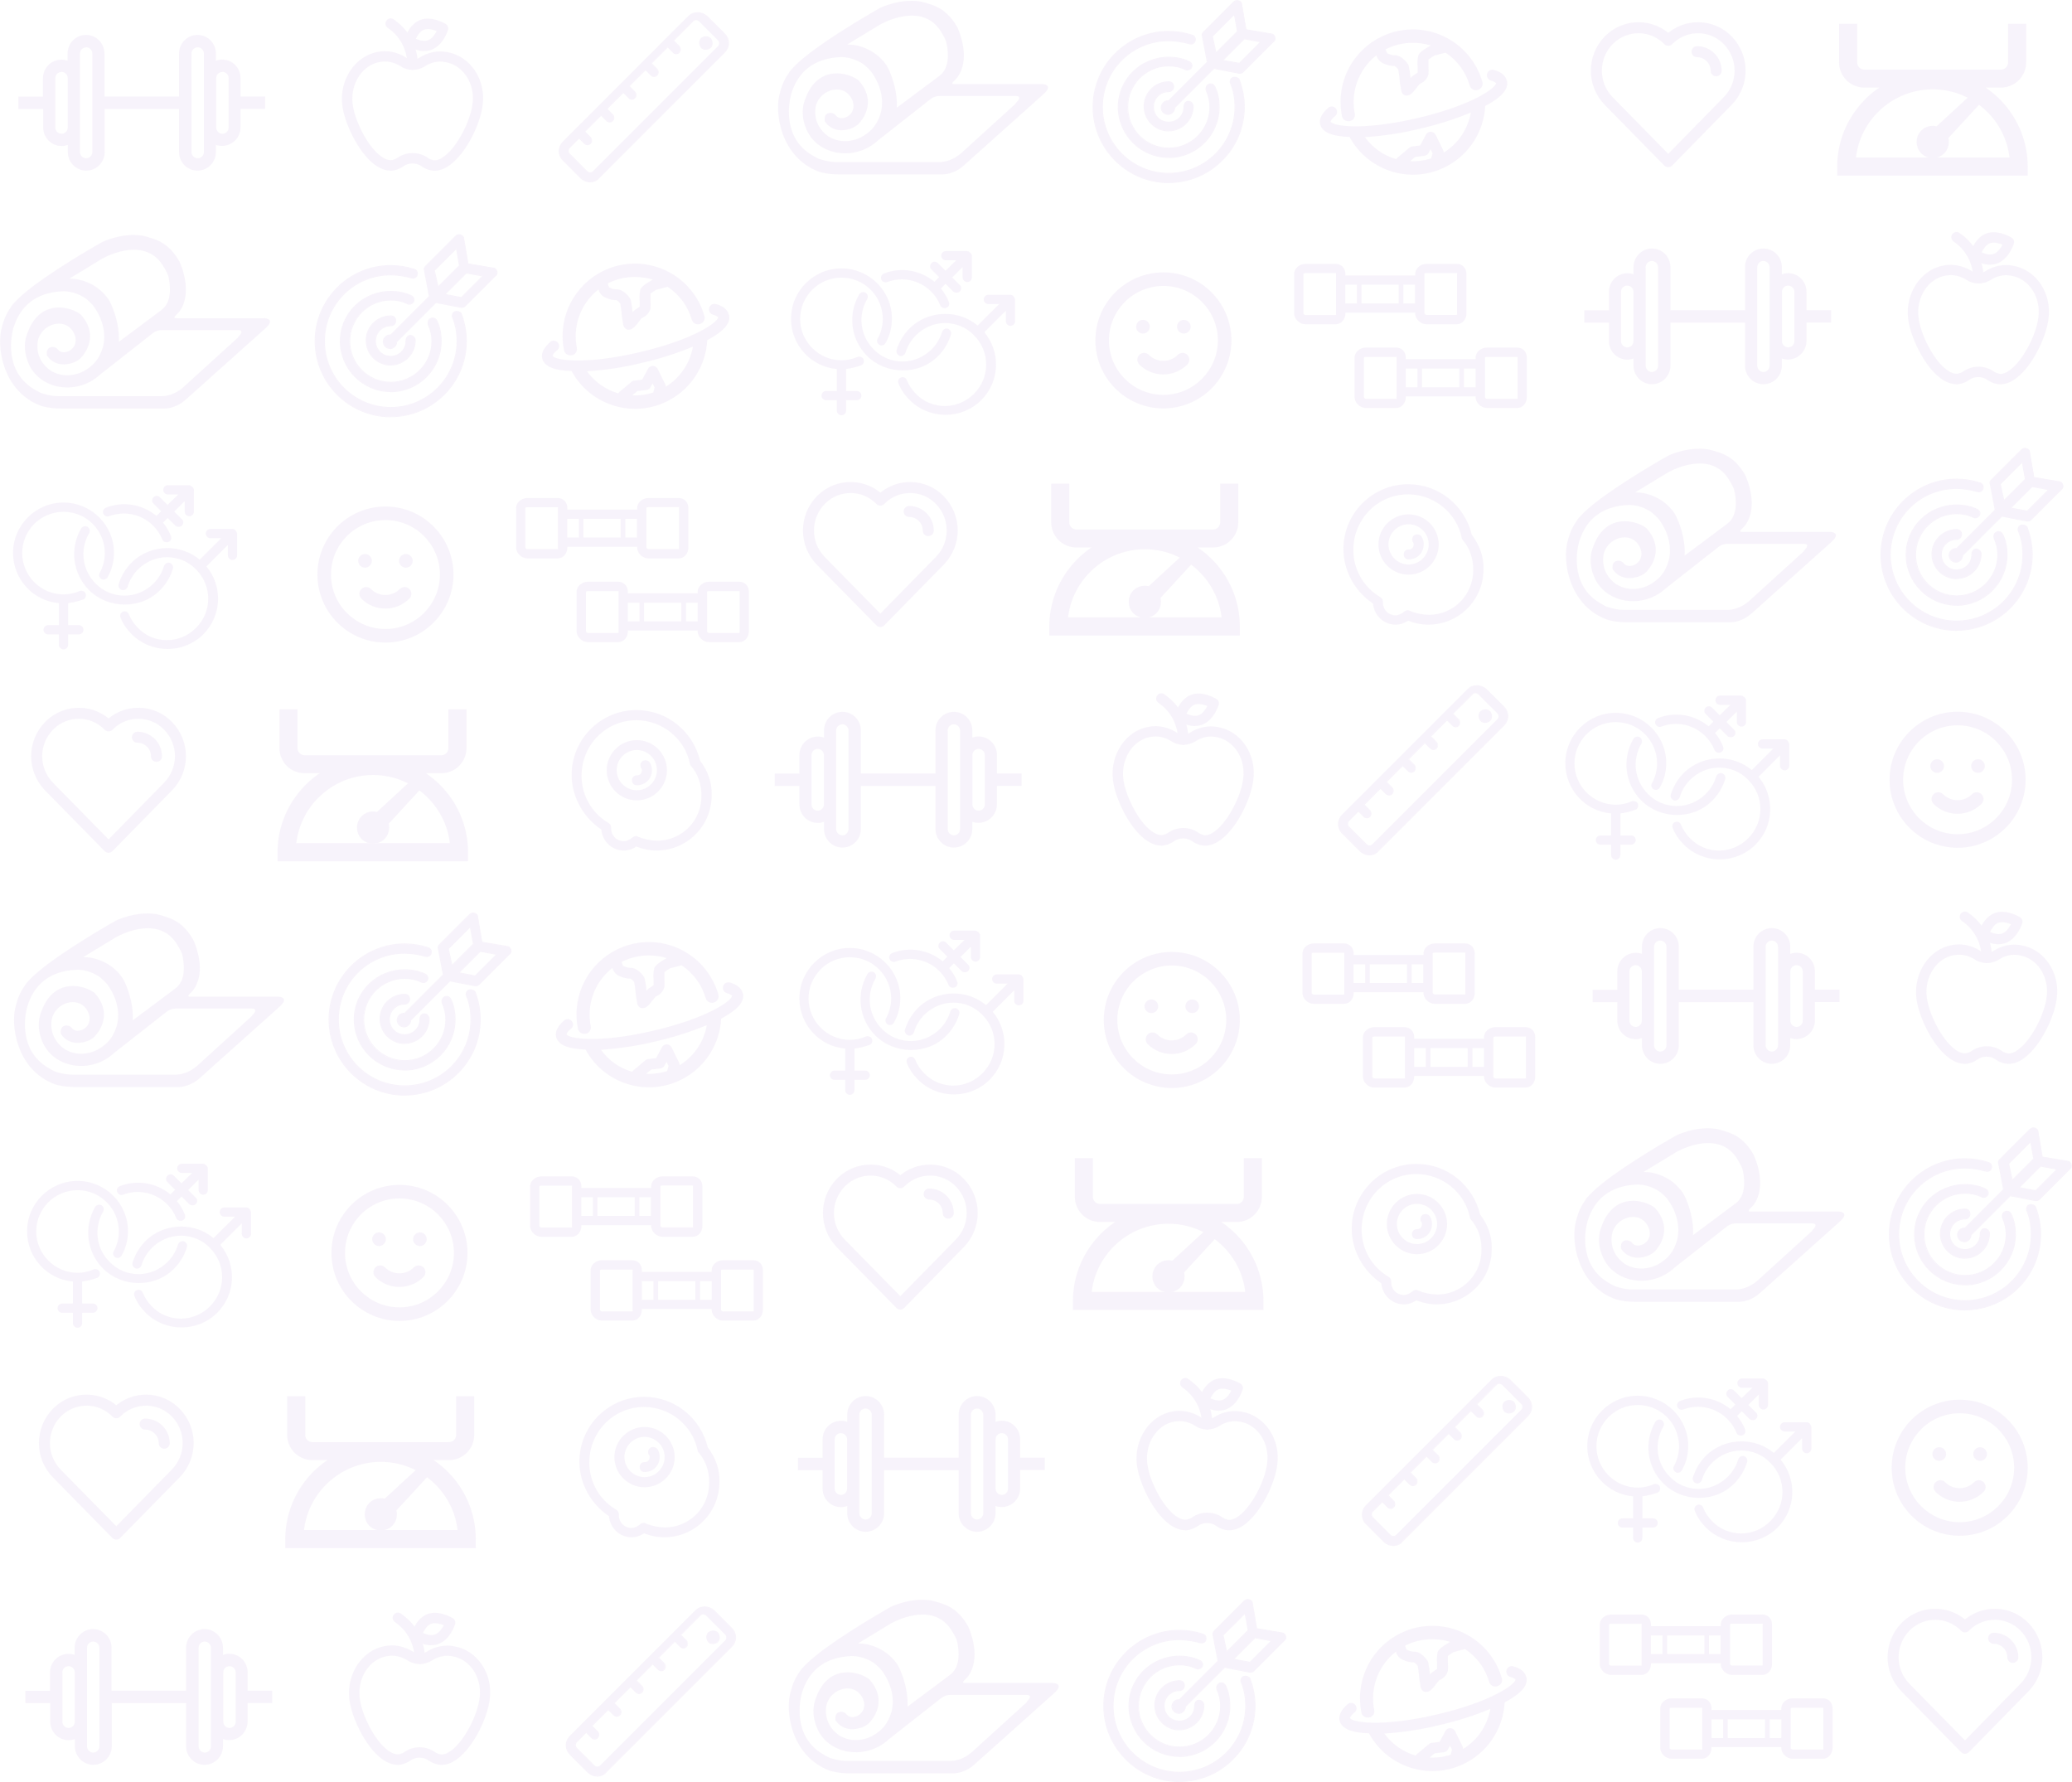 <?xml version="1.0" encoding="UTF-8"?><svg id="Layer_1" xmlns="http://www.w3.org/2000/svg" viewBox="0 0 187.61 161.35"><defs><style>.cls-1{fill:none;stroke-linecap:round;stroke-linejoin:round;}.cls-1,.cls-2{stroke:#e1d0ee;}.cls-3,.cls-2,.cls-4{fill:#e1d0ee;}.cls-2{stroke-miterlimit:10;}.cls-5{opacity:.25;}.cls-4{fill-rule:evenodd;}</style></defs><g class="cls-5"><g id="b"><g id="c"><g><path class="cls-3" d="M108.2,65.74c-.28,0-.58-.06-.89-.17-.41-.15-.7-.33-.73-.36-.17-.11-.25-.32-.19-.52,.01-.04,.11-.36,.32-.73,.31-.54,.71-.9,1.16-1.06,.45-.16,.98-.14,1.56,.06,.41,.14,.71,.32,.72,.33,.18,.11,.26,.33,.2,.53-.02,.06-.42,1.36-1.46,1.78h0c-.21,.09-.45,.13-.7,.13h0Zm-.77-1.12c.32,.14,.77,.27,1.12,.13h0c.35-.14,.61-.52,.77-.83-.33-.13-.78-.25-1.13-.13-.35,.12-.6,.51-.76,.83h0Z"/><path class="cls-3" d="M105.14,76.56c-.47,0-.96-.19-1.46-.56-1.47-1.11-2.71-3.72-2.91-5.37-.28-2.32,1.18-4.48,3.25-4.83,.81-.16,1.72,.02,2.51,.51l.02,.02c.34,.24,.82,.23,1.21,0,.73-.48,1.65-.67,2.47-.51,2.13,.34,3.58,2.51,3.25,4.83-.2,1.65-1.44,4.26-2.91,5.36-.59,.45-1.18,.63-1.74,.53h-.02c-.33-.07-.63-.2-.87-.38-.48-.33-1.15-.33-1.63,0-.24,.18-.54,.31-.87,.38h-.02c-.1,.02-.19,.03-.29,.03h0Zm3.86-.95c.3,.05,.64-.07,1.02-.36,1.24-.94,2.37-3.27,2.54-4.73h0c.26-1.84-.85-3.53-2.48-3.79h-.02c-.58-.12-1.25,.02-1.78,.37h0c-.7,.45-1.59,.45-2.24,0-.58-.36-1.25-.49-1.83-.38h-.02c-1.59,.26-2.7,1.96-2.48,3.79,.17,1.46,1.3,3.8,2.54,4.73,.38,.28,.72,.4,1.02,.36,.19-.04,.37-.11,.5-.21h.01c.8-.56,1.91-.56,2.71-.01h.01c.13,.11,.3,.18,.5,.22h0Z"/><path class="cls-3" d="M107.13,67.43c-.26,0-.47-.21-.47-.47,0-1.26-.6-2.45-1.59-3.19l-.2-.15c-.21-.16-.25-.45-.09-.66,.16-.21,.45-.25,.66-.09l.2,.15c1.23,.91,1.97,2.38,1.97,3.94,0,.26-.21,.47-.47,.47h0Z"/></g></g></g></g><g class="cls-5"><g id="b-2"><g id="c-2"><g><path class="cls-3" d="M134.06,64.42c-.21,.21-.21,.57,0,.82,.21,.21,.57,.21,.82,0,.21-.21,.21-.57,0-.82-.21-.21-.57-.21-.82,0Zm2.11-.41l-1.6-1.6c-.46-.41-1.18-.46-1.65,0l-11.38,11.38c-.46,.46-.46,1.18,0,1.65l1.6,1.6c.21,.21,.52,.36,.82,.36s.62-.1,.82-.36l11.38-11.38c.21-.21,.36-.52,.36-.82s-.15-.62-.36-.82Zm-.57,1.13l-11.33,11.33c-.15,.15-.41,.15-.57,0l-1.6-1.6c-.15-.15-.15-.41,0-.57l.88-.88,.52,.52c.05,.05,.15,.1,.26,.1s.21-.05,.26-.1c.15-.15,.15-.41,0-.57l-.52-.52,1.49-1.49,.52,.52c.05,.05,.15,.1,.26,.1s.21-.05,.26-.1c.15-.15,.15-.41,0-.57l-.52-.52,1.49-1.49,.52,.52c.05,.05,.15,.1,.26,.1s.21-.05,.26-.1c.15-.15,.15-.41,0-.57l-.52-.52,1.49-1.49,.52,.52c.05,.05,.15,.1,.26,.1s.21-.05,.26-.1c.15-.15,.15-.41,0-.57l-.52-.52,1.49-1.49,.52,.52c.05,.05,.15,.1,.26,.1s.21-.05,.26-.1c.15-.15,.15-.41,0-.57l-.52-.52,1.8-1.8c.05-.05,.15-.1,.26-.1s.21,.05,.26,.1l1.75,1.75c.05,.05,.1,.15,.1,.26s0,.21-.1,.31h0Z"/><path class="cls-3" d="M123.97,77.44c-.3,0-.63-.14-.86-.37l-1.6-1.6c-.48-.48-.48-1.23,0-1.71l11.38-11.38c.45-.45,1.2-.45,1.71,0l1.6,1.6c.23,.23,.37,.56,.37,.86s-.14,.63-.37,.86l-11.38,11.38c-.19,.24-.5,.37-.86,.37h0Zm9.77-15.31c-.28,0-.56,.1-.77,.31l-11.38,11.38c-.44,.44-.44,1.14,0,1.58l1.6,1.6c.21,.21,.52,.35,.79,.35,.33,0,.61-.12,.79-.34l11.38-11.39c.21-.21,.35-.52,.35-.79s-.13-.58-.35-.79l-1.6-1.6c-.23-.21-.53-.31-.81-.31h0Zm-9.74,14.5c-.12,0-.23-.05-.32-.13l-1.6-1.6c-.08-.08-.13-.2-.13-.32s.05-.23,.13-.32l.91-.91,.55,.55s.14,.09,.23,.09,.18-.04,.23-.09c.14-.14,.14-.37,0-.5l-.55-.55,1.56-1.56,.55,.55s.14,.09,.23,.09,.18-.04,.23-.09c.14-.14,.14-.37,0-.5l-.55-.55,1.56-1.56,.55,.55s.14,.09,.23,.09,.18-.04,.23-.09c.14-.14,.14-.37,0-.5l-.55-.55,1.56-1.56,.55,.55s.14,.09,.23,.09,.18-.04,.23-.09c.14-.14,.14-.37,0-.5l-.55-.55,1.56-1.56,.55,.55s.14,.09,.23,.09,.18-.04,.23-.09c.14-.14,.14-.37,0-.5l-.55-.55,1.83-1.83c.06-.06,.17-.12,.29-.12s.23,.06,.29,.12l1.75,1.75c.06,.06,.12,.17,.12,.29,0,.11,0,.22-.12,.34l-11.33,11.32c-.08,.08-.2,.13-.32,.13Zm-1-3.13l-.84,.84c-.07,.07-.1,.15-.1,.25s.04,.19,.1,.25l1.6,1.6c.07,.07,.15,.1,.25,.1s.19-.04,.25-.1l11.33-11.33c.09-.09,.09-.18,.09-.28,0-.09-.04-.18-.09-.23l-1.75-1.75s-.14-.09-.23-.09-.18,.04-.23,.09l-1.77,1.77,.48,.48c.17,.17,.17,.46,0,.63-.06,.06-.17,.12-.29,.12s-.23-.06-.29-.12l-.48-.48-1.43,1.43,.48,.48c.17,.17,.17,.46,0,.63-.06,.06-.17,.12-.29,.12s-.23-.06-.29-.12l-.48-.48-1.43,1.43,.48,.48c.17,.17,.17,.46,0,.63-.06,.06-.17,.12-.29,.12s-.23-.06-.29-.12l-.48-.48-1.43,1.43,.48,.48c.17,.17,.17,.46,0,.63-.06,.06-.17,.12-.29,.12s-.23-.06-.29-.12l-.48-.48-1.43,1.43,.48,.48c.17,.17,.17,.46,0,.63-.06,.06-.17,.12-.29,.12s-.23-.06-.29-.12l-.48-.48h0Zm11.46-8.05c-.16,0-.31-.06-.42-.17-.22-.28-.22-.67,0-.89h0c.27-.22,.66-.22,.89,0,.22,.28,.22,.67,0,.89-.14,.11-.31,.17-.46,.17h0Zm-.36-.99c-.19,.19-.19,.52,0,.76,.19,.19,.52,.18,.76,0,.19-.19,.18-.52,0-.76-.19-.19-.52-.18-.76,0h0Z"/></g></g></g></g><g class="cls-5"><g id="b-3"><g id="c-3"><path id="d" class="cls-4" d="M84.7,71.16h-6.75v3.9c0,.93-.75,1.68-1.67,1.68s-1.67-.75-1.67-1.68v-.65c-.17,.06-.36,.1-.56,.1-.93,0-1.67-.75-1.67-1.68v-1.67h-2.23v-1.12h2.23v-1.67c0-.93,.75-1.68,1.67-1.68,.2,0,.38,.03,.56,.09h0v-.65c0-.93,.75-1.68,1.67-1.68s1.67,.75,1.67,1.68v3.9h6.75v-3.9c0-.93,.75-1.68,1.67-1.68s1.67,.75,1.67,1.68v.65c.17-.06,.36-.1,.56-.1,.93,0,1.67,.75,1.67,1.68v1.67h2.23v1.12h-2.23v1.67c0,.93-.75,1.68-1.67,1.68-.2,0-.38-.03-.56-.09v.65c0,.93-.75,1.68-1.67,1.68s-1.67-.75-1.67-1.68v-3.9h0Zm3.91-3.35c-.31,0-.56,.24-.56,.56v4.47c0,.31,.26,.56,.56,.56s.56-.24,.56-.56v-4.47c0-.31-.26-.56-.56-.56h0Zm-14.57,0c-.31,0-.56,.24-.56,.56v4.47c0,.31,.26,.56,.56,.56s.56-.24,.56-.56v-4.47c0-.31-.26-.56-.56-.56h0Zm12.33-2.23c-.31,0-.56,.25-.56,.57v8.91c0,.31,.26,.57,.56,.57s.56-.25,.56-.57v-8.91c0-.31-.26-.57-.56-.57h0Zm-10.1,0c-.31,0-.56,.25-.56,.57v8.91c0,.31,.26,.57,.56,.57s.56-.25,.56-.57v-8.91c0-.31-.26-.57-.56-.57h0Z"/></g></g></g><g class="cls-5"><g id="_16-heart"><path class="cls-1" d="M15.22,65.72c-1.44-1.49-3.82-1.52-5.31-.08-.03,.03-.05,.05-.08,.08-1.44-1.49-3.82-1.52-5.31-.08-.03,.03-.05,.05-.08,.08-1.49,1.53-1.49,3.97,0,5.5l5.39,5.49,5.39-5.5c1.49-1.53,1.49-3.96,0-5.49Z"/><path class="cls-1" d="M14.17,68.48c0-.96-.78-1.73-1.73-1.73"/></g></g><g class="cls-5"><g><path class="cls-3" d="M57.66,67.01c-1.5,0-2.73,1.23-2.73,2.73s1.23,2.73,2.73,2.73,2.73-1.23,2.73-2.73-1.23-2.73-2.73-2.73Zm0,4.54c-1,0-1.82-.82-1.82-1.82s.82-1.82,1.82-1.82,1.82,.82,1.82,1.82-.82,1.82-1.82,1.82Z"/><path class="cls-3" d="M58.21,68.88c-.23,.14-.27,.41-.18,.64,.09,.05,.09,.14,.09,.23,0,.27-.18,.45-.45,.45s-.45,.18-.45,.45,.18,.45,.45,.45c.77,0,1.36-.59,1.36-1.36,0-.23-.05-.5-.18-.68-.14-.23-.41-.27-.64-.18Z"/><path class="cls-3" d="M63.39,68.88c-.64-2.68-3-4.59-5.77-4.59-3.23,0-5.86,2.64-5.86,5.86,0,2,1.05,3.86,2.68,4.95,.09,1.05,.95,1.91,2.04,1.91,.41,0,.82-.14,1.14-.36,.59,.23,1.18,.36,1.82,.36,2.77,0,5-2.23,5-5,.05-1.14-.36-2.23-1.05-3.14Zm-3.91,7.23c-.59,0-1.18-.14-1.73-.36-.05-.05-.14-.05-.18-.05-.09,0-.23,.05-.32,.14-.23,.18-.5,.32-.77,.32-.64,0-1.14-.5-1.14-1.14v-.09c0-.18-.09-.32-.23-.41-1.55-.91-2.45-2.54-2.45-4.27,0-2.82,2.23-5.04,4.95-5.04,2.36,0,4.41,1.68,4.86,3.95,0,.09,.05,.14,.09,.18,.64,.73,.95,1.68,.95,2.64,.05,2.32-1.77,4.14-4.04,4.14Z"/></g></g><g class="cls-5"><g><path class="cls-2" d="M36.52,69.51h3.44c.99,0,1.78-.8,1.78-1.78v-3h-.64v3c0,.64-.51,1.15-1.15,1.15h-12.36c-.64,0-1.15-.51-1.15-1.15v-3h-.64v3c0,.99,.8,1.78,1.78,1.78h3.44c-3.12,1.12-5.39,4.14-5.39,7.65v.32h16.25v-.32c0-3.51-2.26-6.53-5.39-7.65Zm-10.23,7.33c.16-3.98,3.47-7.17,7.49-7.17s7.33,3.19,7.49,7.17h-14.98Z"/><path class="cls-2" d="M37.38,71.2l-3.15,2.9c-.13-.1-.29-.13-.45-.13-.54,0-.96,.41-.96,.96s.41,.96,.96,.96,.96-.41,.96-.96c0-.16-.03-.32-.13-.45l2.9-3.15-.13-.13Z"/></g></g><g class="cls-5"><g id="b-4"><g id="c-4"><g><path class="cls-3" d="M112.63,151.79c-.22,.06-.33,.33-.22,.56,.28,.67,.39,1.39,.39,2.11,0,3.34-2.72,6.01-6.01,6.01s-6.01-2.67-6.01-6.01,2.67-6.01,6.01-6.01c.61,0,1.28,.11,1.89,.28,.22,.06,.45-.06,.5-.28s-.06-.45-.28-.5c-.67-.22-1.39-.33-2.11-.33-3.78,0-6.84,3.06-6.84,6.84s3.06,6.84,6.84,6.84,6.84-3.06,6.84-6.84c0-.83-.17-1.67-.45-2.45-.06-.17-.33-.28-.56-.22Zm-5.84,1.28c.22,0,.45-.17,.45-.45s-.17-.45-.45-.45c-1.22,0-2.22,1-2.22,2.22s1,2.22,2.22,2.22,2.22-1,2.22-2.22c0-.22-.17-.45-.45-.45s-.39,.28-.39,.5c0,.78-.61,1.39-1.39,1.39s-1.39-.61-1.39-1.39,.61-1.39,1.39-1.39h0Zm2.06-2.17c.11-.22,0-.45-.22-.56-.56-.28-1.22-.39-1.84-.39-2.5,0-4.56,2-4.56,4.51s2.06,4.56,4.56,4.56,4.56-2.06,4.56-4.56c0-.67-.11-1.28-.39-1.84-.11-.22-.33-.33-.56-.22s-.28,.33-.22,.56c.22,.5,.33,1,.33,1.5,0,2.06-1.67,3.73-3.73,3.73s-3.73-1.67-3.73-3.73,1.67-3.73,3.73-3.73c.56,0,1.06,.11,1.5,.33,.22,.11,.45,0,.56-.17h0Zm7.56-2.78c-.06-.17-.17-.28-.33-.28l-2.28-.39-.39-2.28c0-.17-.11-.28-.28-.33-.17-.06-.33,0-.45,.11l-2.72,2.72c-.11,.11-.17,.22-.11,.39l.45,2.34-3.5,3.5h-.06c-.33,0-.61,.28-.61,.61s.28,.61,.61,.61,.61-.28,.61-.61h0l3.56-3.56,2.28,.45h.06c.11,0,.22-.06,.28-.11l2.72-2.72c.17-.11,.22-.28,.17-.45Zm-5.67-.06l2-2,.28,1.56-1.95,1.95-.33-1.5Zm2.45,2.45l-1.5-.28,1.95-1.95,1.5,.28-1.95,1.95Z"/><path class="cls-3" d="M106.79,161.35c-3.8,0-6.89-3.09-6.89-6.89s3.09-6.89,6.89-6.89c.73,0,1.47,.12,2.13,.34,.12,.03,.21,.1,.27,.21,.06,.1,.07,.22,.04,.35-.06,.24-.3,.38-.56,.31-.66-.18-1.31-.28-1.88-.28-1.6,0-3.1,.62-4.22,1.74-1.12,1.12-1.74,2.62-1.74,4.22,0,3.29,2.67,5.96,5.96,5.96s5.96-2.67,5.96-5.96c0-.78-.13-1.48-.39-2.1-.06-.12-.06-.27,0-.4,.05-.11,.15-.19,.26-.22h0c.24-.06,.55,.06,.61,.25,.3,.83,.45,1.66,.45,2.46,0,3.8-3.09,6.89-6.89,6.89h0Zm0-13.68c-3.75,0-6.8,3.05-6.8,6.8s3.05,6.8,6.8,6.8,6.8-3.05,6.8-6.8c0-.79-.15-1.61-.44-2.43-.05-.14-.31-.24-.5-.19h0c-.09,.02-.16,.08-.2,.17-.05,.1-.04,.22,0,.32,.26,.63,.39,1.35,.39,2.13,0,3.34-2.72,6.05-6.05,6.05s-6.05-2.71-6.05-6.05c0-1.63,.63-3.15,1.77-4.29,1.14-1.14,2.66-1.77,4.29-1.77,.57,0,1.23,.1,1.9,.28,.21,.05,.4-.05,.44-.25,.02-.1,.01-.2-.03-.28-.04-.08-.12-.14-.21-.17-.65-.22-1.38-.33-2.1-.33h0Zm0,11.4c-2.54,0-4.61-2.07-4.61-4.61s2.07-4.55,4.61-4.55c.69,0,1.35,.14,1.86,.39,.12,.06,.21,.15,.26,.26,.05,.12,.04,.24-.02,.36h0c-.12,.18-.36,.31-.61,.19-.44-.22-.93-.33-1.48-.33-2.03,0-3.68,1.65-3.68,3.68s1.65,3.68,3.68,3.68,3.68-1.65,3.68-3.68c0-.49-.11-.99-.33-1.48-.07-.28,.02-.5,.24-.61,.12-.06,.24-.06,.36-.02,.11,.05,.2,.14,.26,.26,.26,.53,.39,1.14,.39,1.86,0,2.54-2.07,4.61-4.61,4.61h0Zm0-9.07c-2.49,0-4.52,2-4.52,4.46s2.03,4.52,4.52,4.52,4.52-2.03,4.52-4.52c0-.7-.13-1.3-.38-1.82-.05-.1-.13-.18-.21-.21-.09-.04-.19-.03-.28,.01-.26,.13-.23,.4-.2,.5,.22,.5,.34,1.01,.34,1.51,0,2.08-1.69,3.77-3.77,3.77s-3.77-1.69-3.77-3.77,1.69-3.77,3.77-3.77c.56,0,1.07,.11,1.52,.34,.2,.1,.4,0,.5-.15,.11-.22-.03-.4-.2-.49-.5-.25-1.14-.38-1.82-.38Zm0,6.67c-1.25,0-2.27-1.02-2.27-2.27s1.02-2.27,2.27-2.27c.3,0,.49,.19,.49,.49s-.25,.49-.49,.49c-.75,0-1.34,.59-1.34,1.34s.59,1.34,1.34,1.34,1.34-.59,1.34-1.34c0-.26,.14-.55,.43-.55s.49,.25,.49,.49c0,1.25-1.02,2.27-2.27,2.27h0Zm0-4.45c-1.2,0-2.18,.98-2.18,2.18s.98,2.18,2.18,2.18,2.18-.98,2.18-2.18c0-.19-.14-.4-.4-.4s-.34,.3-.34,.46c0,.81-.63,1.44-1.44,1.44s-1.44-.63-1.44-1.44,.63-1.44,1.44-1.44c.19,0,.4-.14,.4-.4s-.15-.4-.4-.4h0Zm-.06,2.95c-.36,0-.66-.3-.66-.66s.3-.66,.66-.66h.04l3.47-3.47-.44-2.31c-.07-.2,.02-.33,.12-.43l2.72-2.72c.13-.13,.32-.18,.49-.12,.2,.07,.31,.2,.31,.38l.38,2.24,2.25,.38h0c.17,0,.3,.11,.37,.31h0c.06,.19,0,.38-.18,.5l-2.72,2.72c-.06,.06-.18,.12-.31,.12h-.06l-2.27-.44-3.53,3.53c-.01,.35-.31,.64-.66,.64h0Zm0-1.22c-.31,0-.57,.26-.57,.57s.26,.57,.57,.57,.57-.26,.57-.57v-.02l3.59-3.59,2.3,.45h.05c.1,0,.2-.05,.25-.1l2.72-2.72c.15-.1,.21-.25,.16-.4h0c-.04-.11-.12-.25-.29-.25l-2.32-.4-.39-2.31c0-.18-.14-.26-.25-.3-.14-.05-.29,0-.4,.1l-2.72,2.72c-.1,.1-.15,.19-.1,.34l.45,2.37-3.53,3.53h-.07Zm6.47-3.39l-1.61-.3,2.02-2.02,1.61,.3-2.02,2.02h0Zm-1.42-.36l1.39,.26,1.87-1.87-1.39-.26-1.87,1.87Zm-.73-.55l-.36-1.61,2.08-2.08,.3,1.67-2.02,2.02h0Zm-.26-1.58l.31,1.4,1.87-1.87-.26-1.45-1.92,1.92Z"/></g></g></g></g><g class="cls-5"><path class="cls-3" d="M123.84,155.51s.08,0,.12,0c.32-.05,.53-.35,.47-.67v-.03c-.07-.34-.1-.69-.1-1.04,0-1.65,.76-3.2,2.06-4.22,.08,.31,.29,.57,.58,.71l.14,.06c.29,.13,.6,.2,.92,.2h0c.13,.07,.24,.18,.33,.3,.06,.28,.09,.57,.12,.85,.01,.25,.05,.5,.1,.75,0,.1,.03,.2,.05,.3,.02,.22,.18,.41,.39,.47,.05,0,.1,0,.14,0,.33,0,.58-.33,.94-.79,.07-.09,.16-.21,.2-.25l.09-.05c.35-.15,.61-.46,.71-.82,.02-.24,.02-.48,0-.72v-.63c.16-.13,.34-.24,.52-.35l1.03-.27c1.06,.7,1.83,1.75,2.18,2.96,.09,.32,.42,.51,.74,.41,.32-.09,.51-.42,.41-.74-1-3.47-4.62-5.48-8.1-4.48-2.81,.81-4.75,3.39-4.74,6.31,0,.42,.04,.83,.12,1.25,.04,.29,.29,.5,.58,.49Zm7.44-6.83l-.1,.05c-.86,.49-.97,.74-1,.83-.08,.35-.1,.7-.06,1.05v.5c-.08,.06-.16,.12-.25,.17l-.18,.12c-.08,.06-.15,.13-.21,.21-.03-.36-.08-.71-.16-1.07-.01-.06-.03-.12-.06-.17-.09-.14-.58-.83-1.2-.83-.2,0-.4-.04-.58-.13l-.12-.05c-.06-.11-.1-.23-.13-.36,.75-.38,1.58-.58,2.43-.58,.55,0,1.1,.07,1.62,.23h0Zm6.91,3.16c-.1-.45-.49-.78-1.16-.97-.26-.08-.54,.07-.62,.34-.08,.26,.07,.54,.34,.62,.41,.12,.47,.24,.47,.24,0,.41-2.12,2-7.16,3.17s-7.67,.69-7.82,.31c0,0,0-.17,.41-.5,.21-.17,.24-.48,.07-.68h0c-.17-.22-.48-.25-.69-.08h0c-.58,.51-.85,1.01-.74,1.49,.17,.72,1.04,1.11,2.68,1.16v.03c1.75,3.17,5.73,4.32,8.89,2.57,1.98-1.09,3.26-3.13,3.38-5.4,1.5-.8,2.15-1.55,1.97-2.29Zm-8.75,7.29l.47-.38,.82-.1c.16-.02,.31-.12,.38-.26l.18-.34,.18,.36-.12,.47c-.54,.17-1.1,.26-1.66,.26l-.25-.02Zm3.04-.78c0-.08-.02-.15-.05-.23l-.68-1.38c-.12-.24-.42-.34-.66-.22-.1,.05-.17,.12-.22,.22l-.52,.97-.71,.09c-.1,0-.19,.05-.26,.11l-1.08,.9s-.09,.09-.12,.14c-1.14-.33-2.13-1.03-2.83-1.99,1.67-.11,3.33-.36,4.96-.76,1.58-.36,3.13-.85,4.63-1.47-.27,1.51-1.16,2.83-2.47,3.63Z"/></g><g class="cls-5"><path class="cls-3" d="M95.37,152.38h-8.04c-.28,0,0-.26,0-.26h0c.13-.12,.23-.23,.3-.31,1.28-1.69,.19-4.22,.02-4.58-.6-1.06-1.33-1.64-2.06-1.93-.06-.02-.11-.04-.18-.07-.33-.12-.71-.24-1.14-.33-1.86-.28-3.63,.59-3.64,.6-1.61,.92-5.72,3.34-7.55,5.09-.09,.08-.18,.17-.26,.26-.07,.07-.13,.14-.19,.21-.02,.02-.03,.04-.05,.05-.05,.07-.11,.13-.15,.2h.01c-.36,.49-.65,1.07-.83,1.78-.58,1.83,.04,5.92,3.49,7.22,.15,.05,.82,.25,1.82,.25h9.44c.33-.01,1.11-.12,1.86-.79h0l7.02-6.28,.2-.18c1-.89-.07-.93-.07-.93Zm-14.66-5.41s3.41-1.97,5.23,.33c.24,.33,.49,.73,.68,1.17,.02,.06,.55,1.95-.33,2.92,0,0-.02,.02-.02,.03-.02,.02-.04,.04-.06,.06-.08,.07-.16,.14-.25,.21l-3.79,2.83c.09-1.65-.59-3.3-.93-3.84-.88-1.27-2.11-1.69-2.87-1.83-.24-.04-.68-.05-.68-.05l3.01-1.83Zm12.26,7.15l-4.94,4.49c-.77,.7-1.58,.82-1.94,.83h-9.41c-.74,0-1.52-.27-1.59-.3-.23-.11-.47-.24-.72-.4-2.69-1.72-1.89-5.02-1.75-5.49v-.02l.02-.04h0c.58-1.83,1.94-3.17,4.51-3.25,.32,0,1.25,.08,2.08,.71,.2,.17,.41,.36,.61,.6,.39,.51,1.31,1.99,.89,3.71-.34,1.12-.82,1.61-1.49,2.06-.67,.45-2,.87-3.26,.1-.73-.5-1.29-1.36-1.18-2.49,.1-1.14,1.27-1.96,2.32-1.71,1.04,.24,1.66,1.81,.53,2.43-.53,.23-.85,.09-1.06-.2h0s-.3-.28-.68-.11c-.38,.17-.26,.71-.26,.72,.41,.61,1.21,1.06,2.4,.64,.27-.1,.5-.25,.68-.43h0l.04-.05s.08-.09,.11-.13c.41-.5,1.37-2.02-.16-3.74-.89-.71-3.65-1.48-4.81,1.6-.04,.1-.08,.21-.11,.32,0,.02-.01,.03-.02,.04h0c-.2,.7-.2,1.55,.22,2.5,.93,2.11,3.6,2.68,5.55,1.63,.35-.19,.67-.42,.96-.69h0l4.7-3.69s.33-.3,.83-.3h6.9c.67,0,.09,.57,0,.64Z"/></g><g class="cls-5"><g id="b-5"><g id="c-5"><g><path class="cls-3" d="M157.68,62.98h-1.94c-.22,0-.42,.19-.42,.42s.19,.42,.42,.42h.94l-.97,.94-.69-.69c-.17-.17-.42-.17-.58,0s-.17,.42,0,.58l.69,.69-.42,.42c-1.27-1.05-3.02-1.36-4.57-.75-.22,.08-.33,.33-.25,.53,.08,.22,.33,.33,.53,.25,1.38-.53,2.94-.19,3.99,.86,.36,.36,.64,.78,.83,1.25,.06,.17,.22,.25,.39,.25,.06,0,.11,0,.17-.03,.22-.08,.3-.33,.22-.53-.17-.44-.42-.86-.72-1.22l.42-.42,.69,.69c.08,.08,.19,.11,.3,.11s.22-.03,.3-.11c.17-.17,.17-.42,0-.58l-.69-.69,.94-.94v.94c0,.22,.19,.42,.42,.42s.42-.19,.42-.42v-1.94c0-.06,0-.11-.03-.14h0c-.06-.11-.11-.19-.22-.22h0c-.06-.08-.11-.08-.17-.08h0Z"/><path class="cls-3" d="M155.05,72.48c.53-.53,.94-1.22,1.16-1.94,.06-.22-.06-.44-.28-.53-.22-.06-.44,.06-.53,.28-.17,.58-.5,1.14-.94,1.58-.69,.69-1.63,1.11-2.63,1.11s-1.94-.39-2.63-1.11c-1.22-1.22-1.44-3.07-.58-4.54,.11-.19,.06-.44-.14-.58-.19-.11-.44-.06-.58,.14-1.05,1.8-.78,4.07,.69,5.57,.86,.86,2.02,1.33,3.24,1.33s2.33-.42,3.21-1.3h0Z"/><path class="cls-3" d="M161.94,67.19c-.06-.11-.11-.19-.22-.22h0c-.06-.03-.11-.03-.14-.03h-1.99c-.22,0-.42,.19-.42,.42s.19,.42,.42,.42h.97l-1.94,1.94c-.83-.69-1.86-1.05-2.94-1.05-1.22,0-2.38,.47-3.24,1.33-.53,.53-.94,1.22-1.16,1.94-.06,.22,.06,.44,.28,.53,.22,.06,.44-.06,.53-.28,.17-.58,.5-1.14,.94-1.58,.69-.69,1.63-1.11,2.63-1.11s1.94,.39,2.63,1.11c1.47,1.47,1.47,3.82,0,5.29-.69,.69-1.63,1.11-2.63,1.11s-1.94-.39-2.63-1.11c-.36-.36-.64-.78-.83-1.25-.08-.22-.33-.3-.53-.22-.22,.08-.3,.33-.22,.53,.22,.58,.58,1.08,1.02,1.52,.86,.86,2.02,1.33,3.24,1.33s2.38-.47,3.24-1.33c1.69-1.69,1.77-4.35,.28-6.15l1.94-1.94v.94c0,.22,.19,.42,.42,.42s.42-.19,.42-.42v-1.99c-.03-.06-.03-.08-.06-.14h0Z"/><path class="cls-3" d="M147.74,72.56c-.44,.19-.94,.3-1.44,.3-2.05,0-3.74-1.69-3.74-3.74s1.66-3.74,3.74-3.74,3.74,1.69,3.74,3.74c0,.64-.17,1.27-.47,1.8-.11,.19-.03,.44,.17,.55,.19,.11,.44,.03,.55-.17,.39-.66,.58-1.44,.58-2.22,0-2.49-2.05-4.54-4.57-4.54s-4.57,2.05-4.57,4.57c0,2.38,1.83,4.35,4.15,4.54v1.99h-.97c-.22,0-.42,.19-.42,.42s.19,.42,.42,.42h.97v.94c0,.22,.19,.42,.42,.42s.42-.19,.42-.42v-.94h.97c.22,0,.42-.19,.42-.42s-.19-.42-.42-.42h-.97v-1.99c.47-.06,.91-.17,1.36-.33,.22-.08,.3-.33,.22-.55-.08-.19-.33-.3-.55-.22h0Z"/></g></g></g></g><g class="cls-5"><path class="cls-3" d="M177.25,76.76c-3.4,0-6.16-2.76-6.16-6.16s2.76-6.16,6.16-6.16,6.16,2.76,6.16,6.16-2.76,6.16-6.16,6.16Zm0-1.23c2.72,0,4.93-2.21,4.93-4.93s-2.21-4.93-4.93-4.93-4.93,2.21-4.93,4.93,2.21,4.93,4.93,4.93Zm-2.18-2.75c-.24-.24-.24-.63,0-.87s.63-.24,.87,0c.72,.72,1.89,.72,2.61,0,.24-.24,.63-.24,.87,0s.24,.63,0,.87c-1.2,1.2-3.15,1.21-4.36,0h0Zm.33-2.8c-.34,0-.62-.28-.62-.62s.28-.62,.62-.62,.62,.28,.62,.62-.28,.62-.62,.62Zm3.7,0c-.34,0-.62-.28-.62-.62s.28-.62,.62-.62,.62,.28,.62,.62-.28,.62-.62,.62Z"/></g><g class="cls-5"><g><path class="cls-3" d="M155.81,150.67c0,.52,.5,.98,1.02,.98h2.74c.52,0,.88-.46,.88-.98v-3.58c0-.52-.36-.91-.88-.91h-2.74c-.52,0-1.02,.39-1.02,.91v.14h-6.32v-.14c0-.52-.36-.91-.88-.91h-2.74c-.52,0-1.02,.39-1.02,.91v3.58c0,.52,.5,.98,1.02,.98h2.74c.52,0,.88-.46,.88-.98v-.07h6.32v.07Zm.84-.11v-3.48c0-.06,.12-.07,.17-.07h2.74c.06,0,.04,.01,.04,.07v3.58c0,.06,.02,.14-.04,.14h-2.74c-.06,0-.17-.08-.17-.14v-.11Zm-8.05,.25h-2.74c-.06,0-.17-.08-.17-.14v-3.58c0-.06,.12-.07,.17-.07h2.74c.06,0,.04,.01,.04,.07v3.58c0,.06,.02,.14-.04,.14Zm1.93-1.05h-1.05v-1.69h1.05v1.69Zm3.79,0h-3.37v-1.69h3.37v1.69Zm.42,0v-1.69h1.05v1.69h-1.05Z"/><path class="cls-3" d="M165.05,153.77h-2.74c-.52,0-1.02,.39-1.02,.91v.14h-6.32v-.14c0-.52-.36-.91-.88-.91h-2.74c-.52,0-1.02,.39-1.02,.91v3.58c0,.52,.5,.98,1.02,.98h2.74c.52,0,.88-.46,.88-.98v-.07h6.32v.07c0,.52,.5,.98,1.02,.98h2.74c.52,0,.88-.46,.88-.98v-3.58c0-.52-.36-.91-.88-.91Zm-10.96,4.64h-2.74c-.06,0-.17-.08-.17-.14v-3.58c0-.06,.12-.07,.17-.07h2.74c.06,0,.04,.01,.04,.07v3.58c0,.06,.02,.14-.04,.14Zm1.93-1.05h-1.05v-1.69h1.05v1.69Zm3.79,0h-3.37v-1.69h3.37v1.69Zm1.48,0h-1.05v-1.69h1.05v1.69Zm3.76,1.05h-2.74c-.06,0-.17-.08-.17-.14v-3.58c0-.06,.12-.07,.17-.07h2.74c.06,0,.04,.01,.04,.07v3.58c0,.06,.02,.14-.04,.14Z"/></g></g><g class="cls-5"><g id="_16-heart-2"><path class="cls-1" d="M183.31,147.3c-1.44-1.49-3.82-1.52-5.31-.08-.03,.03-.05,.05-.08,.08-1.44-1.49-3.82-1.52-5.31-.08-.03,.03-.05,.05-.08,.08-1.49,1.53-1.49,3.97,0,5.5l5.39,5.49,5.39-5.5c1.49-1.53,1.49-3.96,0-5.49Z"/><path class="cls-1" d="M182.25,150.06c0-.96-.78-1.73-1.73-1.73"/></g></g><g class="cls-5"><g id="b-6"><g id="c-6"><g><path class="cls-3" d="M110.37,127.73c-.28,0-.58-.06-.89-.17-.41-.15-.7-.33-.73-.36-.17-.11-.25-.32-.19-.52,.01-.04,.11-.36,.32-.73,.31-.54,.71-.9,1.16-1.06,.45-.16,.98-.14,1.56,.06,.41,.14,.71,.32,.72,.33,.18,.11,.26,.33,.2,.53-.02,.06-.42,1.36-1.46,1.78h0c-.21,.09-.45,.13-.7,.13h0Zm-.77-1.12c.32,.14,.77,.27,1.12,.13h0c.35-.14,.61-.52,.77-.83-.33-.13-.78-.25-1.13-.13-.35,.12-.6,.51-.76,.83h0Z"/><path class="cls-3" d="M107.31,138.55c-.47,0-.96-.19-1.46-.56-1.47-1.11-2.71-3.72-2.91-5.37-.28-2.32,1.18-4.48,3.25-4.83,.81-.16,1.72,.02,2.51,.51l.02,.02c.34,.24,.82,.23,1.21,0,.73-.48,1.65-.67,2.47-.51,2.13,.34,3.58,2.51,3.25,4.83-.2,1.65-1.44,4.26-2.91,5.36-.59,.45-1.18,.63-1.74,.53h-.02c-.33-.07-.63-.2-.87-.38-.48-.33-1.15-.33-1.63,0-.24,.18-.54,.31-.87,.38h-.02c-.1,.02-.19,.03-.29,.03h0Zm3.86-.95c.3,.05,.64-.07,1.02-.36,1.24-.94,2.37-3.27,2.54-4.73h0c.26-1.84-.85-3.53-2.48-3.79h-.02c-.58-.12-1.25,.02-1.78,.37h0c-.7,.45-1.59,.45-2.24,0-.58-.36-1.25-.49-1.83-.38h-.02c-1.59,.26-2.7,1.96-2.48,3.79,.17,1.46,1.3,3.8,2.54,4.73,.38,.28,.72,.4,1.02,.36,.19-.04,.37-.11,.5-.21h.01c.8-.56,1.91-.56,2.71-.01h.01c.13,.11,.3,.18,.5,.22h0Z"/><path class="cls-3" d="M109.3,129.42c-.26,0-.47-.21-.47-.47,0-1.26-.6-2.45-1.59-3.19l-.2-.15c-.21-.16-.25-.45-.09-.66,.16-.21,.45-.25,.66-.09l.2,.15c1.23,.91,1.97,2.38,1.97,3.94,0,.26-.21,.47-.47,.47h0Z"/></g></g></g></g><g class="cls-5"><g id="b-7"><g id="c-7"><g><path class="cls-3" d="M136.22,126.95c-.21,.21-.21,.57,0,.82,.21,.21,.57,.21,.82,0,.21-.21,.21-.57,0-.82-.21-.21-.57-.21-.82,0Zm2.11-.41l-1.6-1.6c-.46-.41-1.18-.46-1.65,0l-11.38,11.38c-.46,.46-.46,1.18,0,1.65l1.6,1.6c.21,.21,.52,.36,.82,.36s.62-.1,.82-.36l11.38-11.38c.21-.21,.36-.52,.36-.82s-.15-.62-.36-.82Zm-.57,1.13l-11.33,11.33c-.15,.15-.41,.15-.57,0l-1.6-1.6c-.15-.15-.15-.41,0-.57l.88-.88,.52,.52c.05,.05,.15,.1,.26,.1s.21-.05,.26-.1c.15-.15,.15-.41,0-.57l-.52-.52,1.49-1.49,.52,.52c.05,.05,.15,.1,.26,.1s.21-.05,.26-.1c.15-.15,.15-.41,0-.57l-.52-.52,1.49-1.49,.52,.52c.05,.05,.15,.1,.26,.1s.21-.05,.26-.1c.15-.15,.15-.41,0-.57l-.52-.52,1.49-1.49,.52,.52c.05,.05,.15,.1,.26,.1s.21-.05,.26-.1c.15-.15,.15-.41,0-.57l-.52-.52,1.49-1.49,.52,.52c.05,.05,.15,.1,.26,.1s.21-.05,.26-.1c.15-.15,.15-.41,0-.57l-.52-.52,1.8-1.8c.05-.05,.15-.1,.26-.1s.21,.05,.26,.1l1.75,1.75c.05,.05,.1,.15,.1,.26s0,.21-.1,.31h0Z"/><path class="cls-3" d="M126.13,139.97c-.3,0-.63-.14-.86-.37l-1.6-1.6c-.48-.48-.48-1.23,0-1.71l11.38-11.38c.45-.45,1.2-.45,1.71,0l1.6,1.6c.23,.23,.37,.56,.37,.86s-.14,.63-.37,.86l-11.38,11.38c-.19,.24-.5,.37-.86,.37h0Zm9.77-15.31c-.28,0-.56,.1-.77,.31l-11.38,11.38c-.44,.44-.44,1.14,0,1.58l1.6,1.6c.21,.21,.52,.35,.79,.35,.33,0,.61-.12,.79-.34l11.38-11.39c.21-.21,.35-.52,.35-.79s-.13-.58-.35-.79l-1.6-1.6c-.23-.21-.53-.31-.81-.31h0Zm-9.74,14.5c-.12,0-.23-.05-.32-.13l-1.6-1.6c-.08-.08-.13-.2-.13-.32s.05-.23,.13-.32l.91-.91,.55,.55s.14,.09,.23,.09,.18-.04,.23-.09c.14-.14,.14-.37,0-.5l-.55-.55,1.56-1.56,.55,.55s.14,.09,.23,.09,.18-.04,.23-.09c.14-.14,.14-.37,0-.5l-.55-.55,1.56-1.56,.55,.55s.14,.09,.23,.09,.18-.04,.23-.09c.14-.14,.14-.37,0-.5l-.55-.55,1.56-1.56,.55,.55s.14,.09,.23,.09,.18-.04,.23-.09c.14-.14,.14-.37,0-.5l-.55-.55,1.56-1.56,.55,.55s.14,.09,.23,.09,.18-.04,.23-.09c.14-.14,.14-.37,0-.5l-.55-.55,1.83-1.83c.06-.06,.17-.12,.29-.12s.23,.06,.29,.12l1.75,1.75c.06,.06,.12,.17,.12,.29,0,.11,0,.22-.12,.34l-11.33,11.32c-.08,.08-.2,.13-.32,.13Zm-1-3.13l-.84,.84c-.07,.07-.1,.15-.1,.25s.04,.19,.1,.25l1.6,1.6c.07,.07,.15,.1,.25,.1s.19-.04,.25-.1l11.33-11.33c.09-.09,.09-.18,.09-.28,0-.09-.04-.18-.09-.23l-1.75-1.75s-.14-.09-.23-.09-.18,.04-.23,.09l-1.77,1.77,.48,.48c.17,.17,.17,.46,0,.63-.06,.06-.17,.12-.29,.12s-.23-.06-.29-.12l-.48-.48-1.43,1.43,.48,.48c.17,.17,.17,.46,0,.63-.06,.06-.17,.12-.29,.12s-.23-.06-.29-.12l-.48-.48-1.43,1.43,.48,.48c.17,.17,.17,.46,0,.63-.06,.06-.17,.12-.29,.12s-.23-.06-.29-.12l-.48-.48-1.43,1.43,.48,.48c.17,.17,.17,.46,0,.63-.06,.06-.17,.12-.29,.12s-.23-.06-.29-.12l-.48-.48-1.43,1.43,.48,.48c.17,.17,.17,.46,0,.63-.06,.06-.17,.12-.29,.12s-.23-.06-.29-.12l-.48-.48h0Zm11.46-8.05c-.16,0-.31-.06-.42-.17-.22-.28-.22-.67,0-.89h0c.27-.22,.66-.22,.89,0,.22,.28,.22,.67,0,.89-.14,.11-.31,.17-.46,.17h0Zm-.36-.99c-.19,.19-.19,.52,0,.76,.19,.19,.52,.18,.76,0,.19-.19,.18-.52,0-.76-.19-.19-.52-.18-.76,0h0Z"/></g></g></g></g><g class="cls-5"><g id="b-8"><g id="c-8"><path id="d-2" class="cls-4" d="M86.8,133.11h-6.75v3.9c0,.93-.75,1.68-1.67,1.68s-1.67-.75-1.67-1.68v-.65c-.17,.06-.36,.1-.56,.1-.93,0-1.67-.75-1.67-1.68v-1.67h-2.23v-1.12h2.23v-1.67c0-.93,.75-1.68,1.67-1.68,.2,0,.38,.03,.56,.09h0v-.65c0-.93,.75-1.68,1.67-1.68s1.67,.75,1.67,1.68v3.9h6.75v-3.9c0-.93,.75-1.68,1.67-1.68s1.67,.75,1.67,1.68v.65c.17-.06,.36-.1,.56-.1,.93,0,1.67,.75,1.67,1.68v1.67h2.23v1.12h-2.23v1.67c0,.93-.75,1.68-1.67,1.68-.2,0-.38-.03-.56-.09v.65c0,.93-.75,1.68-1.67,1.68s-1.67-.75-1.67-1.68v-3.9h0Zm3.91-3.35c-.31,0-.56,.24-.56,.56v4.47c0,.31,.26,.56,.56,.56s.56-.24,.56-.56v-4.47c0-.31-.26-.56-.56-.56h0Zm-14.57,0c-.31,0-.56,.24-.56,.56v4.47c0,.31,.26,.56,.56,.56s.56-.24,.56-.56v-4.47c0-.31-.26-.56-.56-.56h0Zm12.33-2.23c-.31,0-.56,.25-.56,.57v8.91c0,.31,.26,.57,.56,.57s.56-.25,.56-.57v-8.91c0-.31-.26-.57-.56-.57h0Zm-10.1,0c-.31,0-.56,.25-.56,.57v8.91c0,.31,.26,.57,.56,.57s.56-.25,.56-.57v-8.91c0-.31-.26-.57-.56-.57h0Z"/></g></g></g><g class="cls-5"><g id="b-9"><g id="c-9"><g><path class="cls-3" d="M180.96,85.5c-.28,0-.58-.06-.89-.17-.41-.15-.7-.33-.73-.36-.17-.11-.25-.32-.19-.52,.01-.04,.11-.36,.32-.73,.31-.54,.71-.9,1.16-1.06,.45-.16,.98-.14,1.56,.06,.41,.14,.71,.32,.72,.33,.18,.11,.26,.33,.2,.53-.02,.06-.42,1.36-1.46,1.78h0c-.21,.09-.45,.13-.7,.13h0Zm-.77-1.12c.32,.14,.77,.27,1.12,.13h0c.35-.14,.61-.52,.77-.83-.33-.13-.78-.25-1.13-.13-.35,.12-.6,.51-.76,.83h0Z"/><path class="cls-3" d="M177.89,96.32c-.47,0-.96-.19-1.46-.56-1.47-1.11-2.71-3.72-2.91-5.37-.28-2.32,1.18-4.48,3.25-4.83,.81-.16,1.72,.02,2.51,.51l.02,.02c.34,.24,.82,.23,1.21,0,.73-.48,1.65-.67,2.47-.51,2.13,.34,3.58,2.51,3.25,4.83-.2,1.65-1.44,4.26-2.91,5.36-.59,.45-1.18,.63-1.74,.53h-.02c-.33-.07-.63-.2-.87-.38-.48-.33-1.15-.33-1.63,0-.24,.18-.54,.31-.87,.38h-.02c-.1,.02-.19,.03-.29,.03h0Zm3.86-.95c.3,.05,.64-.07,1.02-.36,1.24-.94,2.37-3.27,2.54-4.73h0c.26-1.84-.85-3.53-2.48-3.79h-.02c-.58-.12-1.25,.02-1.78,.37h0c-.7,.45-1.59,.45-2.24,0-.58-.36-1.25-.49-1.83-.38h-.02c-1.59,.26-2.7,1.96-2.48,3.79,.17,1.46,1.3,3.8,2.54,4.73,.38,.28,.72,.4,1.02,.36,.19-.04,.37-.11,.5-.21h.01c.8-.56,1.91-.56,2.71-.01h.01c.13,.11,.3,.18,.5,.22h0Z"/><path class="cls-3" d="M179.89,87.19c-.26,0-.47-.21-.47-.47,0-1.26-.6-2.45-1.59-3.19l-.2-.15c-.21-.16-.25-.45-.09-.66,.16-.21,.45-.25,.66-.09l.2,.15c1.23,.91,1.97,2.38,1.97,3.94,0,.26-.21,.47-.47,.47h0Z"/></g></g></g></g><g class="cls-5"><g id="b-10"><g id="c-10"><g><path class="cls-3" d="M159.67,124.81h-1.94c-.22,0-.42,.19-.42,.42s.19,.42,.42,.42h.94l-.97,.94-.69-.69c-.17-.17-.42-.17-.58,0s-.17,.42,0,.58l.69,.69-.42,.42c-1.27-1.05-3.02-1.36-4.57-.75-.22,.08-.33,.33-.25,.53,.08,.22,.33,.33,.53,.25,1.38-.53,2.94-.19,3.99,.86,.36,.36,.64,.78,.83,1.25,.06,.17,.22,.25,.39,.25,.06,0,.11,0,.17-.03,.22-.08,.3-.33,.22-.53-.17-.44-.42-.86-.72-1.22l.42-.42,.69,.69c.08,.08,.19,.11,.3,.11s.22-.03,.3-.11c.17-.17,.17-.42,0-.58l-.69-.69,.94-.94v.94c0,.22,.19,.42,.42,.42s.42-.19,.42-.42v-1.94c0-.06,0-.11-.03-.14h0c-.06-.11-.11-.19-.22-.22h0c-.06-.08-.11-.08-.17-.08h0Z"/><path class="cls-3" d="M157.04,134.31c.53-.53,.94-1.22,1.16-1.94,.06-.22-.06-.44-.28-.53-.22-.06-.44,.06-.53,.28-.17,.58-.5,1.14-.94,1.58-.69,.69-1.63,1.11-2.63,1.11s-1.94-.39-2.63-1.11c-1.22-1.22-1.44-3.07-.58-4.54,.11-.19,.06-.44-.14-.58-.19-.11-.44-.06-.58,.14-1.05,1.8-.78,4.07,.69,5.57,.86,.86,2.02,1.33,3.24,1.33s2.33-.42,3.21-1.3h0Z"/><path class="cls-3" d="M163.94,129.02c-.06-.11-.11-.19-.22-.22h0c-.06-.03-.11-.03-.14-.03h-1.99c-.22,0-.42,.19-.42,.42s.19,.42,.42,.42h.97l-1.94,1.94c-.83-.69-1.86-1.05-2.94-1.05-1.22,0-2.38,.47-3.24,1.33-.53,.53-.94,1.22-1.16,1.94-.06,.22,.06,.44,.28,.53,.22,.06,.44-.06,.53-.28,.17-.58,.5-1.14,.94-1.58,.69-.69,1.63-1.11,2.63-1.11s1.94,.39,2.63,1.11c1.47,1.47,1.47,3.82,0,5.29-.69,.69-1.63,1.11-2.63,1.11s-1.94-.39-2.63-1.11c-.36-.36-.64-.78-.83-1.25-.08-.22-.33-.3-.53-.22-.22,.08-.3,.33-.22,.53,.22,.58,.58,1.08,1.02,1.52,.86,.86,2.02,1.33,3.24,1.33s2.38-.47,3.24-1.33c1.69-1.69,1.77-4.35,.28-6.15l1.94-1.94v.94c0,.22,.19,.42,.42,.42s.42-.19,.42-.42v-1.99c-.03-.06-.03-.08-.06-.14h0Z"/><path class="cls-3" d="M149.73,134.39c-.44,.19-.94,.3-1.44,.3-2.05,0-3.74-1.69-3.74-3.74s1.66-3.74,3.74-3.74,3.74,1.69,3.74,3.74c0,.64-.17,1.27-.47,1.8-.11,.19-.03,.44,.17,.55,.19,.11,.44,.03,.55-.17,.39-.66,.58-1.44,.58-2.22,0-2.49-2.05-4.54-4.57-4.54s-4.57,2.05-4.57,4.57c0,2.38,1.83,4.35,4.15,4.54v1.99h-.97c-.22,0-.42,.19-.42,.42s.19,.42,.42,.42h.97v.94c0,.22,.19,.42,.42,.42s.42-.19,.42-.42v-.94h.97c.22,0,.42-.19,.42-.42s-.19-.42-.42-.42h-.97v-1.99c.47-.06,.91-.17,1.36-.33,.22-.08,.3-.33,.22-.55-.08-.19-.33-.3-.55-.22h0Z"/></g></g></g></g><g class="cls-5"><g id="b-11"><g id="c-11"><g><path class="cls-3" d="M183.76,109.09c-.22,.06-.33,.33-.22,.56,.28,.67,.39,1.39,.39,2.11,0,3.34-2.72,6.01-6.01,6.01s-6.01-2.67-6.01-6.01,2.67-6.01,6.01-6.01c.61,0,1.28,.11,1.89,.28,.22,.06,.45-.06,.5-.28s-.06-.45-.28-.5c-.67-.22-1.39-.33-2.11-.33-3.78,0-6.84,3.06-6.84,6.84s3.06,6.84,6.84,6.84,6.84-3.06,6.84-6.84c0-.83-.17-1.67-.45-2.45-.06-.17-.33-.28-.56-.22Zm-5.84,1.28c.22,0,.45-.17,.45-.45s-.17-.45-.45-.45c-1.22,0-2.22,1-2.22,2.22s1,2.22,2.22,2.22,2.22-1,2.22-2.22c0-.22-.17-.45-.45-.45s-.39,.28-.39,.5c0,.78-.61,1.39-1.39,1.39s-1.39-.61-1.39-1.39,.61-1.39,1.39-1.39h0Zm2.06-2.17c.11-.22,0-.45-.22-.56-.56-.28-1.22-.39-1.84-.39-2.5,0-4.56,2-4.56,4.51s2.06,4.56,4.56,4.56,4.56-2.06,4.56-4.56c0-.67-.11-1.28-.39-1.84-.11-.22-.33-.33-.56-.22s-.28,.33-.22,.56c.22,.5,.33,1,.33,1.5,0,2.06-1.67,3.73-3.73,3.73s-3.73-1.67-3.73-3.73,1.67-3.73,3.73-3.73c.56,0,1.06,.11,1.5,.33,.22,.11,.45,0,.56-.17h0Zm7.56-2.78c-.06-.17-.17-.28-.33-.28l-2.28-.39-.39-2.28c0-.17-.11-.28-.28-.33-.17-.06-.33,0-.45,.11l-2.72,2.72c-.11,.11-.17,.22-.11,.39l.45,2.34-3.5,3.5h-.06c-.33,0-.61,.28-.61,.61s.28,.61,.61,.61,.61-.28,.61-.61h0l3.56-3.56,2.28,.45h.06c.11,0,.22-.06,.28-.11l2.72-2.72c.17-.11,.22-.28,.17-.45Zm-5.67-.06l2-2,.28,1.56-1.95,1.95-.33-1.5Zm2.45,2.45l-1.5-.28,1.95-1.95,1.5,.28-1.95,1.95Z"/><path class="cls-3" d="M177.92,118.65c-3.8,0-6.89-3.09-6.89-6.89s3.09-6.89,6.89-6.89c.73,0,1.47,.12,2.13,.34,.12,.03,.21,.1,.27,.21,.06,.1,.07,.22,.04,.35-.06,.24-.3,.38-.56,.31-.66-.18-1.31-.28-1.88-.28-1.6,0-3.1,.62-4.22,1.74-1.12,1.12-1.74,2.62-1.74,4.22,0,3.29,2.67,5.96,5.96,5.96s5.96-2.67,5.96-5.96c0-.78-.13-1.48-.39-2.1-.06-.12-.06-.27,0-.4,.05-.11,.15-.19,.26-.22h0c.24-.06,.55,.06,.61,.25,.3,.83,.45,1.66,.45,2.46,0,3.8-3.09,6.89-6.89,6.89h0Zm0-13.68c-3.75,0-6.8,3.05-6.8,6.8s3.05,6.8,6.8,6.8,6.8-3.05,6.8-6.8c0-.79-.15-1.61-.44-2.43-.05-.14-.31-.24-.5-.19h0c-.09,.02-.16,.08-.2,.17-.05,.1-.04,.22,0,.32,.26,.63,.39,1.35,.39,2.13,0,3.34-2.72,6.05-6.05,6.05s-6.05-2.71-6.05-6.05c0-1.63,.63-3.15,1.77-4.29,1.14-1.14,2.66-1.77,4.29-1.77,.57,0,1.23,.1,1.9,.28,.21,.05,.4-.05,.44-.25,.02-.1,.01-.2-.03-.28-.04-.08-.12-.14-.21-.17-.65-.22-1.38-.33-2.1-.33h0Zm0,11.4c-2.54,0-4.61-2.07-4.61-4.61s2.07-4.55,4.61-4.55c.69,0,1.35,.14,1.86,.39,.12,.06,.21,.15,.26,.26,.05,.12,.04,.24-.02,.36h0c-.12,.18-.36,.31-.61,.19-.44-.22-.93-.33-1.48-.33-2.03,0-3.68,1.65-3.68,3.68s1.65,3.68,3.68,3.68,3.68-1.65,3.68-3.68c0-.49-.11-.99-.33-1.48-.07-.28,.02-.5,.24-.61,.12-.06,.24-.06,.36-.02,.11,.05,.2,.14,.26,.26,.26,.53,.39,1.14,.39,1.86,0,2.54-2.07,4.61-4.61,4.61h0Zm0-9.07c-2.49,0-4.52,2-4.52,4.46s2.03,4.52,4.52,4.52,4.52-2.03,4.52-4.52c0-.7-.13-1.3-.38-1.82-.05-.1-.13-.18-.21-.21-.09-.04-.19-.03-.28,.01-.26,.13-.23,.4-.2,.5,.22,.5,.34,1.01,.34,1.51,0,2.08-1.69,3.77-3.77,3.77s-3.77-1.69-3.77-3.77,1.69-3.77,3.77-3.77c.56,0,1.07,.11,1.52,.34,.2,.1,.4,0,.5-.15,.11-.22-.03-.4-.2-.49-.5-.25-1.14-.38-1.82-.38Zm0,6.67c-1.25,0-2.27-1.02-2.27-2.27s1.02-2.27,2.27-2.27c.3,0,.49,.19,.49,.49s-.25,.49-.49,.49c-.75,0-1.34,.59-1.34,1.34s.59,1.34,1.34,1.34,1.34-.59,1.34-1.34c0-.26,.14-.55,.43-.55s.49,.25,.49,.49c0,1.25-1.02,2.27-2.27,2.27h0Zm0-4.45c-1.2,0-2.18,.98-2.18,2.18s.98,2.18,2.18,2.18,2.18-.98,2.18-2.18c0-.19-.14-.4-.4-.4s-.34,.3-.34,.46c0,.81-.63,1.44-1.44,1.44s-1.44-.63-1.44-1.44,.63-1.44,1.44-1.44c.19,0,.4-.14,.4-.4s-.15-.4-.4-.4h0Zm-.06,2.95c-.36,0-.66-.3-.66-.66s.3-.66,.66-.66h.04l3.47-3.47-.44-2.31c-.07-.2,.02-.33,.12-.43l2.72-2.72c.13-.13,.32-.18,.49-.12,.2,.07,.31,.2,.31,.38l.38,2.24,2.25,.38h0c.17,0,.3,.11,.37,.31h0c.06,.19,0,.38-.18,.5l-2.72,2.72c-.06,.06-.18,.12-.31,.12h-.06l-2.27-.44-3.53,3.53c-.01,.35-.31,.64-.66,.64h0Zm0-1.22c-.31,0-.57,.26-.57,.57s.26,.57,.57,.57,.57-.26,.57-.57v-.02l3.59-3.59,2.3,.45h.05c.1,0,.2-.05,.25-.1l2.72-2.72c.15-.1,.21-.25,.16-.4h0c-.04-.11-.12-.25-.29-.25l-2.32-.4-.39-2.31c0-.18-.14-.26-.25-.3-.14-.05-.29,0-.4,.1l-2.72,2.72c-.1,.1-.15,.19-.1,.34l.45,2.37-3.53,3.53h-.07Zm6.47-3.39l-1.61-.3,2.02-2.02,1.61,.3-2.02,2.02h0Zm-1.42-.36l1.39,.26,1.87-1.87-1.39-.26-1.87,1.87Zm-.73-.55l-.36-1.61,2.08-2.08,.3,1.67-2.02,2.02h0Zm-.26-1.58l.31,1.4,1.87-1.87-.26-1.45-1.92,1.92Z"/></g></g></g></g><g class="cls-5"><g id="b-12"><g id="c-12"><path id="d-3" class="cls-4" d="M158.76,90.74h-6.75v3.9c0,.93-.75,1.68-1.67,1.68s-1.67-.75-1.67-1.68v-.65c-.17,.06-.36,.1-.56,.1-.93,0-1.67-.75-1.67-1.68v-1.67h-2.23v-1.12h2.23v-1.67c0-.93,.75-1.68,1.67-1.68,.2,0,.38,.03,.56,.09h0v-.65c0-.93,.75-1.68,1.67-1.68s1.67,.75,1.67,1.68v3.9h6.75v-3.9c0-.93,.75-1.68,1.67-1.68s1.67,.75,1.67,1.68v.65c.17-.06,.36-.1,.56-.1,.93,0,1.67,.75,1.67,1.68v1.67h2.23v1.12h-2.23v1.67c0,.93-.75,1.68-1.67,1.68-.2,0-.38-.03-.56-.09v.65c0,.93-.75,1.68-1.67,1.68s-1.67-.75-1.67-1.68v-3.9h0Zm3.91-3.35c-.31,0-.56,.24-.56,.56v4.47c0,.31,.26,.56,.56,.56s.56-.24,.56-.56v-4.47c0-.31-.26-.56-.56-.56h0Zm-14.57,0c-.31,0-.56,.24-.56,.56v4.47c0,.31,.26,.56,.56,.56s.56-.24,.56-.56v-4.47c0-.31-.26-.56-.56-.56h0Zm12.33-2.23c-.31,0-.56,.25-.56,.57v8.91c0,.31,.26,.57,.56,.57s.56-.25,.56-.57v-8.91c0-.31-.26-.57-.56-.57h0Zm-10.1,0c-.31,0-.56,.25-.56,.57v8.91c0,.31,.26,.57,.56,.57s.56-.25,.56-.57v-8.91c0-.31-.26-.57-.56-.57h0Z"/></g></g></g><g class="cls-5"><path class="cls-3" d="M177.44,139.05c-3.4,0-6.16-2.76-6.16-6.16s2.76-6.16,6.16-6.16,6.16,2.76,6.16,6.16-2.76,6.16-6.16,6.16Zm0-1.23c2.72,0,4.93-2.21,4.93-4.93s-2.21-4.93-4.93-4.93-4.93,2.21-4.93,4.93,2.21,4.93,4.93,4.93Zm-2.18-2.75c-.24-.24-.24-.63,0-.87s.63-.24,.87,0c.72,.72,1.89,.72,2.61,0,.24-.24,.63-.24,.87,0s.24,.63,0,.87c-1.2,1.2-3.15,1.21-4.36,0h0Zm.33-2.8c-.34,0-.62-.28-.62-.62s.28-.62,.62-.62,.62,.28,.62,.62-.28,.62-.62,.62Zm3.7,0c-.34,0-.62-.28-.62-.62s.28-.62,.62-.62,.62,.28,.62,.62-.28,.62-.62,.62Z"/></g><g class="cls-5"><path class="cls-3" d="M166.5,109.69h-8.04c-.28,0,0-.26,0-.26h0c.13-.12,.23-.23,.3-.31,1.28-1.69,.19-4.22,.02-4.58-.6-1.06-1.33-1.64-2.06-1.93-.06-.02-.11-.04-.18-.07-.33-.12-.71-.24-1.14-.33-1.86-.28-3.63,.59-3.64,.6-1.61,.92-5.72,3.34-7.55,5.09-.09,.08-.18,.17-.26,.26-.07,.07-.13,.14-.19,.21-.02,.02-.03,.04-.05,.05-.05,.07-.11,.13-.15,.2h.01c-.36,.49-.65,1.07-.83,1.78-.58,1.83,.04,5.92,3.49,7.22,.15,.05,.82,.25,1.82,.25h9.44c.33-.01,1.11-.12,1.86-.79h0l7.02-6.28,.2-.18c1-.89-.07-.93-.07-.93Zm-14.66-5.41s3.41-1.97,5.23,.33c.24,.33,.49,.73,.68,1.17,.02,.06,.55,1.95-.33,2.92,0,0-.02,.02-.02,.03-.02,.02-.04,.04-.06,.06-.08,.07-.16,.14-.25,.21l-3.79,2.83c.09-1.65-.59-3.3-.93-3.84-.88-1.27-2.11-1.69-2.87-1.83-.24-.04-.68-.05-.68-.05l3.01-1.83Zm12.26,7.15l-4.94,4.49c-.77,.7-1.58,.82-1.94,.83h-9.41c-.74,0-1.52-.27-1.59-.3-.23-.11-.47-.24-.72-.4-2.69-1.72-1.89-5.02-1.75-5.49v-.02l.02-.04h0c.58-1.83,1.94-3.17,4.51-3.25,.32,0,1.25,.08,2.08,.71,.2,.17,.41,.36,.61,.6,.39,.51,1.31,1.99,.89,3.71-.34,1.12-.82,1.61-1.49,2.06-.67,.45-2,.87-3.26,.1-.73-.5-1.29-1.36-1.18-2.49,.1-1.14,1.27-1.96,2.32-1.71,1.04,.24,1.66,1.81,.53,2.43-.53,.23-.85,.09-1.06-.2h0s-.3-.28-.68-.11c-.38,.17-.26,.71-.26,.72,.41,.61,1.21,1.06,2.4,.64,.27-.1,.5-.25,.68-.43h0l.04-.05s.08-.09,.11-.13c.41-.5,1.37-2.02-.16-3.74-.89-.71-3.65-1.48-4.81,1.6-.04,.1-.08,.21-.11,.32,0,.02-.01,.03-.02,.04h0c-.2,.7-.2,1.55,.22,2.5,.93,2.11,3.6,2.68,5.55,1.63,.35-.19,.67-.42,.96-.69h0l4.7-3.69s.33-.3,.83-.3h6.9c.67,0,.09,.57,0,.64Z"/></g><g class="cls-5"><g id="b-13"><g id="c-13"><g><path class="cls-3" d="M88.33,84.26h-1.94c-.22,0-.42,.19-.42,.42s.19,.42,.42,.42h.94l-.97,.94-.69-.69c-.17-.17-.42-.17-.58,0s-.17,.42,0,.58l.69,.69-.42,.42c-1.27-1.05-3.02-1.36-4.57-.75-.22,.08-.33,.33-.25,.53,.08,.22,.33,.33,.53,.25,1.38-.53,2.94-.19,3.99,.86,.36,.36,.64,.78,.83,1.25,.06,.17,.22,.25,.39,.25,.06,0,.11,0,.17-.03,.22-.08,.3-.33,.22-.53-.17-.44-.42-.86-.72-1.22l.42-.42,.69,.69c.08,.08,.19,.11,.3,.11s.22-.03,.3-.11c.17-.17,.17-.42,0-.58l-.69-.69,.94-.94v.94c0,.22,.19,.42,.42,.42s.42-.19,.42-.42v-1.94c0-.06,0-.11-.03-.14h0c-.06-.11-.11-.19-.22-.22h0c-.06-.08-.11-.08-.17-.08h0Z"/><path class="cls-3" d="M85.7,93.76c.53-.53,.94-1.22,1.16-1.94,.06-.22-.06-.44-.28-.53-.22-.06-.44,.06-.53,.28-.17,.58-.5,1.14-.94,1.58-.69,.69-1.63,1.11-2.63,1.11s-1.94-.39-2.63-1.11c-1.22-1.22-1.44-3.07-.58-4.54,.11-.19,.06-.44-.14-.58-.19-.11-.44-.06-.58,.14-1.05,1.8-.78,4.07,.69,5.57,.86,.86,2.02,1.33,3.24,1.33s2.33-.42,3.21-1.3h0Z"/><path class="cls-3" d="M92.6,88.47c-.06-.11-.11-.19-.22-.22h0c-.06-.03-.11-.03-.14-.03h-1.99c-.22,0-.42,.19-.42,.42s.19,.42,.42,.42h.97l-1.94,1.94c-.83-.69-1.86-1.05-2.94-1.05-1.22,0-2.38,.47-3.24,1.33-.53,.53-.94,1.22-1.16,1.94-.06,.22,.06,.44,.28,.53,.22,.06,.44-.06,.53-.28,.17-.58,.5-1.14,.94-1.58,.69-.69,1.63-1.11,2.63-1.11s1.94,.39,2.63,1.11c1.47,1.47,1.47,3.82,0,5.29-.69,.69-1.63,1.11-2.63,1.11s-1.94-.39-2.63-1.11c-.36-.36-.64-.78-.83-1.25-.08-.22-.33-.3-.53-.22-.22,.08-.3,.33-.22,.53,.22,.58,.58,1.08,1.02,1.52,.86,.86,2.02,1.33,3.24,1.33s2.38-.47,3.24-1.33c1.69-1.69,1.77-4.35,.28-6.15l1.94-1.94v.94c0,.22,.19,.42,.42,.42s.42-.19,.42-.42v-1.99c-.03-.06-.03-.08-.06-.14h0Z"/><path class="cls-3" d="M78.39,93.85c-.44,.19-.94,.3-1.44,.3-2.05,0-3.74-1.69-3.74-3.74s1.66-3.74,3.74-3.74,3.74,1.69,3.74,3.74c0,.64-.17,1.27-.47,1.8-.11,.19-.03,.44,.17,.55,.19,.11,.44,.03,.55-.17,.39-.66,.58-1.44,.58-2.22,0-2.49-2.05-4.54-4.57-4.54s-4.57,2.05-4.57,4.57c0,2.38,1.83,4.35,4.15,4.54v1.99h-.97c-.22,0-.42,.19-.42,.42s.19,.42,.42,.42h.97v.94c0,.22,.19,.42,.42,.42s.42-.19,.42-.42v-.94h.97c.22,0,.42-.19,.42-.42s-.19-.42-.42-.42h-.97v-1.99c.47-.06,.91-.17,1.36-.33,.22-.08,.3-.33,.22-.55-.08-.19-.33-.3-.55-.22h0Z"/></g></g></g></g><g class="cls-5"><path class="cls-3" d="M106.1,98.51c-3.4,0-6.16-2.76-6.16-6.16s2.76-6.16,6.16-6.16,6.16,2.76,6.16,6.16-2.76,6.16-6.16,6.16Zm0-1.23c2.72,0,4.93-2.21,4.93-4.93s-2.21-4.93-4.93-4.93-4.93,2.21-4.93,4.93,2.21,4.93,4.93,4.93Zm-2.18-2.75c-.24-.24-.24-.63,0-.87s.63-.24,.87,0c.72,.72,1.89,.72,2.61,0,.24-.24,.63-.24,.87,0s.24,.63,0,.87c-1.2,1.2-3.15,1.21-4.36,0h0Zm.33-2.8c-.34,0-.62-.28-.62-.62s.28-.62,.62-.62,.62,.28,.62,.62-.28,.62-.62,.62Zm3.7,0c-.34,0-.62-.28-.62-.62s.28-.62,.62-.62,.62,.28,.62,.62-.28,.62-.62,.62Z"/></g><g class="cls-5"><g id="_16-heart-3"><path class="cls-1" d="M86.91,107.08c-1.44-1.49-3.82-1.52-5.31-.08-.03,.03-.05,.05-.08,.08-1.44-1.49-3.82-1.52-5.31-.08-.03,.03-.05,.05-.08,.08-1.49,1.53-1.49,3.97,0,5.5l5.39,5.49,5.39-5.5c1.49-1.53,1.49-3.96,0-5.49Z"/><path class="cls-1" d="M85.86,109.84c0-.96-.78-1.73-1.73-1.73"/></g></g><g class="cls-5"><g><path class="cls-3" d="M128.3,108.1c-1.5,0-2.73,1.23-2.73,2.73s1.23,2.73,2.73,2.73,2.73-1.23,2.73-2.73-1.23-2.73-2.73-2.73Zm0,4.54c-1,0-1.82-.82-1.82-1.82s.82-1.82,1.82-1.82,1.82,.82,1.82,1.82-.82,1.82-1.82,1.82Z"/><path class="cls-3" d="M128.84,109.97c-.23,.14-.27,.41-.18,.64,.09,.05,.09,.14,.09,.23,0,.27-.18,.45-.45,.45s-.45,.18-.45,.45,.18,.45,.45,.45c.77,0,1.36-.59,1.36-1.36,0-.23-.05-.5-.18-.68-.14-.23-.41-.27-.64-.18Z"/><path class="cls-3" d="M134.02,109.97c-.64-2.68-3-4.59-5.77-4.59-3.23,0-5.86,2.64-5.86,5.86,0,2,1.05,3.86,2.68,4.95,.09,1.05,.95,1.91,2.04,1.91,.41,0,.82-.14,1.14-.36,.59,.23,1.18,.36,1.82,.36,2.77,0,5-2.23,5-5,.05-1.14-.36-2.23-1.05-3.14Zm-3.91,7.23c-.59,0-1.18-.14-1.73-.36-.05-.05-.14-.05-.18-.05-.09,0-.23,.05-.32,.14-.23,.18-.5,.32-.77,.32-.64,0-1.14-.5-1.14-1.14v-.09c0-.18-.09-.32-.23-.41-1.55-.91-2.45-2.54-2.45-4.27,0-2.82,2.23-5.04,4.95-5.04,2.36,0,4.41,1.68,4.86,3.95,0,.09,.05,.14,.09,.18,.64,.73,.95,1.68,.95,2.64,.05,2.32-1.77,4.14-4.04,4.14Z"/></g></g><g class="cls-5"><g><path class="cls-3" d="M128.89,89.91c0,.52,.5,.98,1.02,.98h2.74c.52,0,.88-.46,.88-.98v-3.58c0-.52-.36-.91-.88-.91h-2.74c-.52,0-1.02,.39-1.02,.91v.14h-6.32v-.14c0-.52-.36-.91-.88-.91h-2.74c-.52,0-1.02,.39-1.02,.91v3.58c0,.52,.5,.98,1.02,.98h2.74c.52,0,.88-.46,.88-.98v-.07h6.32v.07Zm.84-.11v-3.48c0-.06,.12-.07,.17-.07h2.74c.06,0,.04,.01,.04,.07v3.58c0,.06,.02,.14-.04,.14h-2.74c-.06,0-.17-.08-.17-.14v-.11Zm-8.05,.25h-2.74c-.06,0-.17-.08-.17-.14v-3.58c0-.06,.12-.07,.17-.07h2.74c.06,0,.04,.01,.04,.07v3.58c0,.06,.02,.14-.04,.14Zm1.93-1.05h-1.05v-1.69h1.05v1.69Zm3.79,0h-3.37v-1.69h3.37v1.69Zm.42,0v-1.69h1.05v1.69h-1.05Z"/><path class="cls-3" d="M138.13,93h-2.74c-.52,0-1.02,.39-1.02,.91v.14h-6.32v-.14c0-.52-.36-.91-.88-.91h-2.74c-.52,0-1.02,.39-1.02,.91v3.58c0,.52,.5,.98,1.02,.98h2.74c.52,0,.88-.46,.88-.98v-.07h6.32v.07c0,.52,.5,.98,1.02,.98h2.74c.52,0,.88-.46,.88-.98v-3.58c0-.52-.36-.91-.88-.91Zm-10.96,4.64h-2.74c-.06,0-.17-.08-.17-.14v-3.58c0-.06,.12-.07,.17-.07h2.74c.06,0,.04,.01,.04,.07v3.58c0,.06,.02,.14-.04,.14Zm1.93-1.05h-1.05v-1.69h1.05v1.69Zm3.79,0h-3.37v-1.69h3.37v1.69Zm1.48,0h-1.05v-1.69h1.05v1.69Zm3.76,1.05h-2.74c-.06,0-.17-.08-.17-.14v-3.58c0-.06,.12-.07,.17-.07h2.74c.06,0,.04,.01,.04,.07v3.58c0,.06,.02,.14-.04,.14Z"/></g></g><g class="cls-5"><g><path class="cls-2" d="M108.54,110.14h3.44c.99,0,1.78-.8,1.78-1.78v-3h-.64v3c0,.64-.51,1.15-1.15,1.15h-12.36c-.64,0-1.15-.51-1.15-1.15v-3h-.64v3c0,.99,.8,1.78,1.78,1.78h3.44c-3.12,1.12-5.39,4.14-5.39,7.65v.32h16.25v-.32c0-3.51-2.26-6.53-5.39-7.65Zm-10.23,7.33c.16-3.98,3.47-7.17,7.49-7.17s7.33,3.19,7.49,7.17h-14.98Z"/><path class="cls-2" d="M109.4,111.83l-3.15,2.9c-.13-.1-.29-.13-.45-.13-.54,0-.96,.41-.96,.96s.41,.96,.96,.96,.96-.41,.96-.96c0-.16-.03-.32-.13-.45l2.9-3.15-.13-.13Z"/></g></g><g class="cls-5"><g id="b-14"><g id="c-14"><g><path class="cls-3" d="M39.06,148.97c-.28,0-.58-.06-.89-.17-.41-.15-.7-.33-.73-.36-.17-.11-.25-.32-.19-.52,.01-.04,.11-.36,.32-.73,.31-.54,.71-.9,1.16-1.06,.45-.16,.98-.14,1.56,.06,.41,.14,.71,.32,.72,.33,.18,.11,.26,.33,.2,.53-.02,.06-.42,1.36-1.46,1.78h0c-.21,.09-.45,.13-.7,.13h0Zm-.77-1.12c.32,.14,.77,.27,1.12,.13h0c.35-.14,.61-.52,.77-.83-.33-.13-.78-.25-1.13-.13-.35,.12-.6,.51-.76,.83h0Z"/><path class="cls-3" d="M36,159.79c-.47,0-.96-.19-1.46-.56-1.47-1.11-2.71-3.72-2.91-5.37-.28-2.32,1.18-4.48,3.25-4.83,.81-.16,1.72,.02,2.51,.51l.02,.02c.34,.24,.82,.23,1.21,0,.73-.48,1.65-.67,2.47-.51,2.13,.34,3.58,2.51,3.25,4.83-.2,1.65-1.44,4.26-2.91,5.36-.59,.45-1.18,.63-1.74,.53h-.02c-.33-.07-.63-.2-.87-.38-.48-.33-1.15-.33-1.63,0-.24,.18-.54,.31-.87,.38h-.02c-.1,.02-.19,.03-.29,.03h0Zm3.86-.95c.3,.05,.64-.07,1.02-.36,1.24-.94,2.37-3.27,2.54-4.73h0c.26-1.84-.85-3.53-2.48-3.79h-.02c-.58-.12-1.25,.02-1.78,.37h0c-.7,.45-1.59,.45-2.24,0-.58-.36-1.25-.49-1.83-.38h-.02c-1.59,.26-2.7,1.96-2.48,3.79,.17,1.46,1.3,3.8,2.54,4.73,.38,.28,.72,.4,1.02,.36,.19-.04,.37-.11,.5-.21h.01c.8-.56,1.91-.56,2.71-.01h.01c.13,.11,.3,.18,.5,.22h0Z"/><path class="cls-3" d="M38,150.66c-.26,0-.47-.21-.47-.47,0-1.26-.6-2.45-1.59-3.19l-.2-.15c-.21-.16-.25-.45-.09-.66,.16-.21,.45-.25,.66-.09l.2,.15c1.23,.91,1.97,2.38,1.97,3.94,0,.26-.21,.47-.47,.47h0Z"/></g></g></g></g><g class="cls-5"><g id="b-15"><g id="c-15"><g><path class="cls-3" d="M64.14,147.82c-.21,.21-.21,.57,0,.82,.21,.21,.57,.21,.82,0,.21-.21,.21-.57,0-.82-.21-.21-.57-.21-.82,0Zm2.11-.41l-1.6-1.6c-.46-.41-1.18-.46-1.65,0l-11.38,11.38c-.46,.46-.46,1.18,0,1.65l1.6,1.6c.21,.21,.52,.36,.82,.36s.62-.1,.82-.36l11.38-11.38c.21-.21,.36-.52,.36-.82s-.15-.62-.36-.82Zm-.57,1.13l-11.33,11.33c-.15,.15-.41,.15-.57,0l-1.6-1.6c-.15-.15-.15-.41,0-.57l.88-.88,.52,.52c.05,.05,.15,.1,.26,.1s.21-.05,.26-.1c.15-.15,.15-.41,0-.57l-.52-.52,1.49-1.49,.52,.52c.05,.05,.15,.1,.26,.1s.21-.05,.26-.1c.15-.15,.15-.41,0-.57l-.52-.52,1.49-1.49,.52,.52c.05,.05,.15,.1,.26,.1s.21-.05,.26-.1c.15-.15,.15-.41,0-.57l-.52-.52,1.49-1.49,.52,.52c.05,.05,.15,.1,.26,.1s.21-.05,.26-.1c.15-.15,.15-.41,0-.57l-.52-.52,1.49-1.49,.52,.52c.05,.05,.15,.1,.26,.1s.21-.05,.26-.1c.15-.15,.15-.41,0-.57l-.52-.52,1.8-1.8c.05-.05,.15-.1,.26-.1s.21,.05,.26,.1l1.75,1.75c.05,.05,.1,.15,.1,.26s0,.21-.1,.31h0Z"/><path class="cls-3" d="M54.05,160.85c-.3,0-.63-.14-.86-.37l-1.6-1.6c-.48-.48-.48-1.23,0-1.71l11.38-11.38c.45-.45,1.2-.45,1.71,0l1.6,1.6c.23,.23,.37,.56,.37,.86s-.14,.63-.37,.86l-11.38,11.38c-.19,.24-.5,.37-.86,.37h0Zm9.77-15.31c-.28,0-.56,.1-.77,.31l-11.38,11.38c-.44,.44-.44,1.14,0,1.58l1.6,1.6c.21,.21,.52,.35,.79,.35,.33,0,.61-.12,.79-.34l11.38-11.39c.21-.21,.35-.52,.35-.79s-.13-.58-.35-.79l-1.6-1.6c-.23-.21-.53-.31-.81-.31h0Zm-9.74,14.5c-.12,0-.23-.05-.32-.13l-1.6-1.6c-.08-.08-.13-.2-.13-.32s.05-.23,.13-.32l.91-.91,.55,.55s.14,.09,.23,.09,.18-.04,.23-.09c.14-.14,.14-.37,0-.5l-.55-.55,1.56-1.56,.55,.55s.14,.09,.23,.09,.18-.04,.23-.09c.14-.14,.14-.37,0-.5l-.55-.55,1.56-1.56,.55,.55s.14,.09,.23,.09,.18-.04,.23-.09c.14-.14,.14-.37,0-.5l-.55-.55,1.56-1.56,.55,.55s.14,.09,.23,.09,.18-.04,.23-.09c.14-.14,.14-.37,0-.5l-.55-.55,1.56-1.56,.55,.55s.14,.09,.23,.09,.18-.04,.23-.09c.14-.14,.14-.37,0-.5l-.55-.55,1.83-1.83c.06-.06,.17-.12,.29-.12s.23,.06,.29,.12l1.75,1.75c.06,.06,.12,.17,.12,.29,0,.11,0,.22-.12,.34l-11.33,11.32c-.08,.08-.2,.13-.32,.13Zm-1-3.13l-.84,.84c-.07,.07-.1,.15-.1,.25s.04,.19,.1,.25l1.6,1.6c.07,.07,.15,.1,.25,.1s.19-.04,.25-.1l11.33-11.33c.09-.09,.09-.18,.09-.28,0-.09-.04-.18-.09-.23l-1.75-1.75s-.14-.09-.23-.09-.18,.04-.23,.09l-1.77,1.77,.48,.48c.17,.17,.17,.46,0,.63-.06,.06-.17,.12-.29,.12s-.23-.06-.29-.12l-.48-.48-1.43,1.43,.48,.48c.17,.17,.17,.46,0,.63-.06,.06-.17,.12-.29,.12s-.23-.06-.29-.12l-.48-.48-1.43,1.43,.48,.48c.17,.17,.17,.46,0,.63-.06,.06-.17,.12-.29,.12s-.23-.06-.29-.12l-.48-.48-1.43,1.43,.48,.48c.17,.17,.17,.46,0,.63-.06,.06-.17,.12-.29,.12s-.23-.06-.29-.12l-.48-.48-1.43,1.43,.48,.48c.17,.17,.17,.46,0,.63-.06,.06-.17,.12-.29,.12s-.23-.06-.29-.12l-.48-.48h0Zm11.46-8.05c-.16,0-.31-.06-.42-.17-.22-.28-.22-.67,0-.89h0c.27-.22,.66-.22,.89,0,.22,.28,.22,.67,0,.89-.14,.11-.31,.17-.46,.17h0Zm-.36-.99c-.19,.19-.19,.52,0,.76,.19,.19,.52,.18,.76,0,.19-.19,.18-.52,0-.76-.19-.19-.52-.18-.76,0h0Z"/></g></g></g></g><g class="cls-5"><g id="b-16"><g id="c-16"><path id="d-4" class="cls-4" d="M16.87,154.21h-6.75v3.9c0,.93-.75,1.68-1.67,1.68s-1.67-.75-1.67-1.68v-.65c-.17,.06-.36,.1-.56,.1-.93,0-1.67-.75-1.67-1.68v-1.67H2.3v-1.12h2.23v-1.67c0-.93,.75-1.68,1.67-1.68,.2,0,.38,.03,.56,.09h0v-.65c0-.93,.75-1.68,1.67-1.68s1.67,.75,1.67,1.68v3.9h6.75v-3.9c0-.93,.75-1.68,1.67-1.68s1.67,.75,1.67,1.68v.65c.17-.06,.36-.1,.56-.1,.93,0,1.67,.75,1.67,1.68v1.67h2.23v1.12h-2.23v1.67c0,.93-.75,1.68-1.67,1.68-.2,0-.38-.03-.56-.09v.65c0,.93-.75,1.68-1.67,1.68s-1.67-.75-1.67-1.68v-3.9h0Zm3.91-3.35c-.31,0-.56,.24-.56,.56v4.47c0,.31,.26,.56,.56,.56s.56-.24,.56-.56v-4.47c0-.31-.26-.56-.56-.56h0Zm-14.57,0c-.31,0-.56,.24-.56,.56v4.47c0,.31,.26,.56,.56,.56s.56-.24,.56-.56v-4.47c0-.31-.26-.56-.56-.56h0Zm12.33-2.23c-.31,0-.56,.25-.56,.57v8.91c0,.31,.26,.57,.56,.57s.56-.25,.56-.57v-8.91c0-.31-.26-.57-.56-.57h0Zm-10.1,0c-.31,0-.56,.25-.56,.57v8.91c0,.31,.26,.57,.56,.57s.56-.25,.56-.57v-8.91c0-.31-.26-.57-.56-.57h0Z"/></g></g></g><g class="cls-5"><g id="b-17"><g id="c-17"><g><path class="cls-3" d="M18.4,105.36h-1.94c-.22,0-.42,.19-.42,.42s.19,.42,.42,.42h.94l-.97,.94-.69-.69c-.17-.17-.42-.17-.58,0s-.17,.42,0,.58l.69,.69-.42,.42c-1.27-1.05-3.02-1.36-4.57-.75-.22,.08-.33,.33-.25,.53,.08,.22,.33,.33,.53,.25,1.38-.53,2.94-.19,3.99,.86,.36,.36,.64,.78,.83,1.25,.06,.17,.22,.25,.39,.25,.06,0,.11,0,.17-.03,.22-.08,.3-.33,.22-.53-.17-.44-.42-.86-.72-1.22l.42-.42,.69,.69c.08,.08,.19,.11,.3,.11s.22-.03,.3-.11c.17-.17,.17-.42,0-.58l-.69-.69,.94-.94v.94c0,.22,.19,.42,.42,.42s.42-.19,.42-.42v-1.94c0-.06,0-.11-.03-.14h0c-.06-.11-.11-.19-.22-.22h0c-.06-.08-.11-.08-.17-.08h0Z"/><path class="cls-3" d="M15.77,114.86c.53-.53,.94-1.22,1.16-1.94,.06-.22-.06-.44-.28-.53-.22-.06-.44,.06-.53,.28-.17,.58-.5,1.14-.94,1.58-.69,.69-1.63,1.11-2.63,1.11s-1.94-.39-2.63-1.11c-1.22-1.22-1.44-3.07-.58-4.54,.11-.19,.06-.44-.14-.58-.19-.11-.44-.06-.58,.14-1.05,1.8-.78,4.07,.69,5.57,.86,.86,2.02,1.33,3.24,1.33s2.33-.42,3.21-1.3h0Z"/><path class="cls-3" d="M22.66,109.57c-.06-.11-.11-.19-.22-.22h0c-.06-.03-.11-.03-.14-.03h-1.99c-.22,0-.42,.19-.42,.42s.19,.42,.42,.42h.97l-1.94,1.94c-.83-.69-1.86-1.05-2.94-1.05-1.22,0-2.38,.47-3.24,1.33-.53,.53-.94,1.22-1.16,1.94-.06,.22,.06,.44,.28,.53,.22,.06,.44-.06,.53-.28,.17-.58,.5-1.14,.94-1.58,.69-.69,1.63-1.11,2.63-1.11s1.94,.39,2.63,1.11c1.47,1.47,1.47,3.82,0,5.29-.69,.69-1.63,1.11-2.63,1.11s-1.94-.39-2.63-1.11c-.36-.36-.64-.78-.83-1.25-.08-.22-.33-.3-.53-.22-.22,.08-.3,.33-.22,.53,.22,.58,.58,1.08,1.02,1.52,.86,.86,2.02,1.33,3.24,1.33s2.38-.47,3.24-1.33c1.69-1.69,1.77-4.35,.28-6.15l1.94-1.94v.94c0,.22,.19,.42,.42,.42s.42-.19,.42-.42v-1.99c-.03-.06-.03-.08-.06-.14h0Z"/><path class="cls-3" d="M8.46,114.94c-.44,.19-.94,.3-1.44,.3-2.05,0-3.74-1.69-3.74-3.74s1.66-3.74,3.74-3.74,3.74,1.69,3.74,3.74c0,.64-.17,1.27-.47,1.8-.11,.19-.03,.44,.17,.55,.19,.11,.44,.03,.55-.17,.39-.66,.58-1.44,.58-2.22,0-2.49-2.05-4.54-4.57-4.54s-4.57,2.05-4.57,4.57c0,2.38,1.83,4.35,4.15,4.54v1.99h-.97c-.22,0-.42,.19-.42,.42s.19,.42,.42,.42h.97v.94c0,.22,.19,.42,.42,.42s.42-.19,.42-.42v-.94h.97c.22,0,.42-.19,.42-.42s-.19-.42-.42-.42h-.97v-1.99c.47-.06,.91-.17,1.36-.33,.22-.08,.3-.33,.22-.55-.08-.19-.33-.3-.55-.22h0Z"/></g></g></g></g><g class="cls-5"><g id="b-18"><g id="c-18"><g><path class="cls-3" d="M42.48,89.65c-.22,.06-.33,.33-.22,.56,.28,.67,.39,1.39,.39,2.11,0,3.34-2.72,6.01-6.01,6.01s-6.01-2.67-6.01-6.01,2.67-6.01,6.01-6.01c.61,0,1.28,.11,1.89,.28,.22,.06,.45-.06,.5-.28s-.06-.45-.28-.5c-.67-.22-1.39-.33-2.11-.33-3.78,0-6.84,3.06-6.84,6.84s3.06,6.84,6.84,6.84,6.84-3.06,6.84-6.84c0-.83-.17-1.67-.45-2.45-.06-.17-.33-.28-.56-.22Zm-5.84,1.28c.22,0,.45-.17,.45-.45s-.17-.45-.45-.45c-1.22,0-2.22,1-2.22,2.22s1,2.22,2.22,2.22,2.22-1,2.22-2.22c0-.22-.17-.45-.45-.45s-.39,.28-.39,.5c0,.78-.61,1.39-1.39,1.39s-1.39-.61-1.39-1.39,.61-1.39,1.39-1.39h0Zm2.06-2.17c.11-.22,0-.45-.22-.56-.56-.28-1.22-.39-1.84-.39-2.5,0-4.56,2-4.56,4.51s2.06,4.56,4.56,4.56,4.56-2.06,4.56-4.56c0-.67-.11-1.28-.39-1.84-.11-.22-.33-.33-.56-.22s-.28,.33-.22,.56c.22,.5,.33,1,.33,1.5,0,2.06-1.67,3.73-3.73,3.73s-3.73-1.67-3.73-3.73,1.67-3.73,3.73-3.73c.56,0,1.06,.11,1.5,.33,.22,.11,.45,0,.56-.17h0Zm7.56-2.78c-.06-.17-.17-.28-.33-.28l-2.28-.39-.39-2.28c0-.17-.11-.28-.28-.33-.17-.06-.33,0-.45,.11l-2.72,2.72c-.11,.11-.17,.22-.11,.39l.45,2.34-3.5,3.5h-.06c-.33,0-.61,.28-.61,.61s.28,.61,.61,.61,.61-.28,.61-.61h0l3.56-3.56,2.28,.45h.06c.11,0,.22-.06,.28-.11l2.72-2.72c.17-.11,.22-.28,.17-.45Zm-5.67-.06l2-2,.28,1.56-1.95,1.95-.33-1.5Zm2.45,2.45l-1.5-.28,1.95-1.95,1.5,.28-1.95,1.95Z"/><path class="cls-3" d="M36.64,99.2c-3.8,0-6.89-3.09-6.89-6.89s3.09-6.89,6.89-6.89c.73,0,1.47,.12,2.13,.34,.12,.03,.21,.1,.27,.21,.06,.1,.07,.22,.04,.35-.06,.24-.3,.38-.56,.31-.66-.18-1.31-.28-1.88-.28-1.6,0-3.1,.62-4.22,1.74-1.12,1.12-1.74,2.62-1.74,4.22,0,3.29,2.67,5.96,5.96,5.96s5.96-2.67,5.96-5.96c0-.78-.13-1.48-.39-2.1-.06-.12-.06-.27,0-.4,.05-.11,.15-.19,.26-.22h0c.24-.06,.55,.06,.61,.25,.3,.83,.45,1.66,.45,2.46,0,3.8-3.09,6.89-6.89,6.89h0Zm0-13.68c-3.75,0-6.8,3.05-6.8,6.8s3.05,6.8,6.8,6.8,6.8-3.05,6.8-6.8c0-.79-.15-1.61-.44-2.43-.05-.14-.31-.24-.5-.19h0c-.09,.02-.16,.08-.2,.17-.05,.1-.04,.22,0,.32,.26,.63,.39,1.35,.39,2.13,0,3.34-2.72,6.05-6.05,6.05s-6.05-2.71-6.05-6.05c0-1.63,.63-3.15,1.77-4.29,1.14-1.14,2.66-1.77,4.29-1.77,.57,0,1.23,.1,1.9,.28,.21,.05,.4-.05,.44-.25,.02-.1,.01-.2-.03-.28-.04-.08-.12-.14-.21-.17-.65-.22-1.38-.33-2.1-.33h0Zm0,11.4c-2.54,0-4.61-2.07-4.61-4.61s2.07-4.55,4.61-4.55c.69,0,1.35,.14,1.86,.39,.12,.06,.21,.15,.26,.26,.05,.12,.04,.24-.02,.36h0c-.12,.18-.36,.31-.61,.19-.44-.22-.93-.33-1.48-.33-2.03,0-3.68,1.65-3.68,3.68s1.65,3.68,3.68,3.68,3.68-1.65,3.68-3.68c0-.49-.11-.99-.33-1.48-.07-.28,.02-.5,.24-.61,.12-.06,.24-.06,.36-.02,.11,.05,.2,.14,.26,.26,.26,.53,.39,1.14,.39,1.86,0,2.54-2.07,4.61-4.61,4.61h0Zm0-9.07c-2.49,0-4.52,2-4.52,4.46s2.03,4.52,4.52,4.52,4.52-2.03,4.52-4.52c0-.7-.13-1.3-.38-1.82-.05-.1-.13-.18-.21-.21-.09-.04-.19-.03-.28,.01-.26,.13-.23,.4-.2,.5,.22,.5,.34,1.01,.34,1.51,0,2.08-1.69,3.77-3.77,3.77s-3.77-1.69-3.77-3.77,1.69-3.77,3.77-3.77c.56,0,1.07,.11,1.52,.34,.2,.1,.4,0,.5-.15,.11-.22-.03-.4-.2-.49-.5-.25-1.14-.38-1.82-.38Zm0,6.67c-1.25,0-2.27-1.02-2.27-2.27s1.02-2.27,2.27-2.27c.3,0,.49,.19,.49,.49s-.25,.49-.49,.49c-.75,0-1.34,.59-1.34,1.34s.59,1.34,1.34,1.34,1.34-.59,1.34-1.34c0-.26,.14-.55,.43-.55s.49,.25,.49,.49c0,1.25-1.02,2.27-2.27,2.27h0Zm0-4.45c-1.2,0-2.18,.98-2.18,2.18s.98,2.18,2.18,2.18,2.18-.98,2.18-2.18c0-.19-.14-.4-.4-.4s-.34,.3-.34,.46c0,.81-.63,1.44-1.44,1.44s-1.44-.63-1.44-1.44,.63-1.44,1.44-1.44c.19,0,.4-.14,.4-.4s-.15-.4-.4-.4h0Zm-.06,2.95c-.36,0-.66-.3-.66-.66s.3-.66,.66-.66h.04l3.47-3.47-.44-2.31c-.07-.2,.02-.33,.12-.43l2.72-2.72c.13-.13,.32-.18,.49-.12,.2,.07,.31,.2,.31,.38l.38,2.24,2.25,.38h0c.17,0,.3,.11,.37,.31h0c.06,.19,0,.38-.18,.5l-2.72,2.72c-.06,.06-.18,.12-.31,.12h-.06l-2.27-.44-3.53,3.53c-.01,.35-.31,.64-.66,.64h0Zm0-1.22c-.31,0-.57,.26-.57,.57s.26,.57,.57,.57,.57-.26,.57-.57v-.02l3.59-3.59,2.3,.45h.05c.1,0,.2-.05,.25-.1l2.72-2.72c.15-.1,.21-.25,.16-.4h0c-.04-.11-.12-.25-.29-.25l-2.32-.4-.39-2.31c0-.18-.14-.26-.25-.3-.14-.05-.29,0-.4,.1l-2.72,2.72c-.1,.1-.15,.19-.1,.34l.45,2.37-3.53,3.53h-.07Zm6.47-3.39l-1.61-.3,2.02-2.02,1.61,.3-2.02,2.02h0Zm-1.42-.36l1.39,.26,1.87-1.87-1.39-.26-1.87,1.87Zm-.73-.55l-.36-1.61,2.08-2.08,.3,1.67-2.02,2.02h0Zm-.26-1.58l.31,1.4,1.87-1.87-.26-1.45-1.92,1.92Z"/></g></g></g></g><g class="cls-5"><path class="cls-3" d="M36.17,119.6c-3.4,0-6.16-2.76-6.16-6.16s2.76-6.16,6.16-6.16,6.16,2.76,6.16,6.16-2.76,6.16-6.16,6.16Zm0-1.23c2.72,0,4.93-2.21,4.93-4.93s-2.21-4.93-4.93-4.93-4.93,2.21-4.93,4.93,2.21,4.93,4.93,4.93Zm-2.18-2.75c-.24-.24-.24-.63,0-.87s.63-.24,.87,0c.72,.72,1.89,.72,2.61,0,.24-.24,.63-.24,.87,0s.24,.63,0,.87c-1.2,1.2-3.15,1.21-4.36,0h0Zm.33-2.8c-.34,0-.62-.28-.62-.62s.28-.62,.62-.62,.62,.28,.62,.62-.28,.62-.62,.62Zm3.7,0c-.34,0-.62-.28-.62-.62s.28-.62,.62-.62,.62,.28,.62,.62-.28,.62-.62,.62Z"/></g><g class="cls-5"><g id="_16-heart-4"><path class="cls-1" d="M15.92,127.91c-1.44-1.49-3.82-1.52-5.31-.08-.03,.03-.05,.05-.08,.08-1.44-1.49-3.82-1.52-5.31-.08-.03,.03-.05,.05-.08,.08-1.49,1.53-1.49,3.97,0,5.5l5.39,5.49,5.39-5.5c1.49-1.53,1.49-3.96,0-5.49Z"/><path class="cls-1" d="M14.87,130.67c0-.96-.78-1.73-1.73-1.73"/></g></g><g class="cls-5"><g><path class="cls-3" d="M58.36,129.2c-1.5,0-2.73,1.23-2.73,2.73s1.23,2.73,2.73,2.73,2.73-1.23,2.73-2.73-1.23-2.73-2.73-2.73Zm0,4.54c-1,0-1.82-.82-1.82-1.82s.82-1.82,1.82-1.82,1.82,.82,1.82,1.82-.82,1.82-1.82,1.82Z"/><path class="cls-3" d="M58.91,131.06c-.23,.14-.27,.41-.18,.64,.09,.05,.09,.14,.09,.23,0,.27-.18,.45-.45,.45s-.45,.18-.45,.45,.18,.45,.45,.45c.77,0,1.36-.59,1.36-1.36,0-.23-.05-.5-.18-.68-.14-.23-.41-.27-.64-.18Z"/><path class="cls-3" d="M64.09,131.06c-.64-2.68-3-4.59-5.77-4.59-3.23,0-5.86,2.64-5.86,5.86,0,2,1.05,3.86,2.68,4.95,.09,1.05,.95,1.91,2.04,1.91,.41,0,.82-.14,1.14-.36,.59,.23,1.18,.36,1.82,.36,2.77,0,5-2.23,5-5,.05-1.14-.36-2.23-1.05-3.14Zm-3.91,7.23c-.59,0-1.18-.14-1.73-.36-.05-.05-.14-.05-.18-.05-.09,0-.23,.05-.32,.14-.23,.18-.5,.32-.77,.32-.64,0-1.14-.5-1.14-1.14v-.09c0-.18-.09-.32-.23-.41-1.55-.91-2.45-2.54-2.45-4.27,0-2.82,2.23-5.04,4.95-5.04,2.36,0,4.41,1.68,4.86,3.95,0,.09,.05,.14,.09,.18,.64,.73,.95,1.68,.95,2.64,.05,2.32-1.77,4.14-4.04,4.14Z"/></g></g><g class="cls-5"><path class="cls-3" d="M52.9,93.6s.08,0,.12,0c.32-.05,.53-.35,.47-.67v-.03c-.07-.34-.1-.69-.1-1.04,0-1.65,.76-3.2,2.06-4.22,.08,.31,.29,.57,.58,.71l.14,.06c.29,.13,.6,.2,.92,.2h0c.13,.07,.24,.18,.33,.3,.06,.28,.09,.57,.12,.85,.01,.25,.05,.5,.1,.75,0,.1,.03,.2,.05,.3,.02,.22,.18,.41,.39,.47,.05,0,.1,0,.14,0,.33,0,.58-.33,.94-.79,.07-.09,.16-.21,.2-.25l.09-.05c.35-.15,.61-.46,.71-.82,.02-.24,.02-.48,0-.72v-.63c.16-.13,.34-.24,.52-.35l1.03-.27c1.06,.7,1.83,1.75,2.18,2.96,.09,.32,.42,.51,.74,.41,.32-.09,.51-.42,.41-.74-1-3.47-4.62-5.48-8.1-4.48-2.81,.81-4.75,3.39-4.74,6.31,0,.42,.04,.83,.12,1.25,.04,.29,.29,.5,.58,.49Zm7.44-6.83l-.1,.05c-.86,.49-.97,.74-1,.83-.08,.35-.1,.7-.06,1.05v.5c-.08,.06-.16,.12-.25,.17l-.18,.12c-.08,.06-.15,.13-.21,.21-.03-.36-.08-.71-.16-1.07-.01-.06-.03-.12-.06-.17-.09-.14-.58-.83-1.2-.83-.2,0-.4-.04-.58-.13l-.12-.05c-.06-.11-.1-.23-.13-.36,.75-.38,1.58-.58,2.43-.58,.55,0,1.1,.07,1.62,.23h0Zm6.91,3.16c-.1-.45-.49-.78-1.16-.97-.26-.08-.54,.07-.62,.34-.08,.26,.07,.54,.34,.62,.41,.12,.47,.24,.47,.24,0,.41-2.12,2-7.16,3.17s-7.67,.69-7.82,.31c0,0,0-.17,.41-.5,.21-.17,.24-.48,.07-.68h0c-.17-.22-.48-.25-.69-.08h0c-.58,.51-.85,1.01-.74,1.49,.17,.72,1.04,1.11,2.68,1.16v.03c1.75,3.17,5.73,4.32,8.89,2.57,1.98-1.09,3.26-3.13,3.38-5.4,1.5-.8,2.15-1.55,1.97-2.29Zm-8.75,7.29l.47-.38,.82-.1c.16-.02,.31-.12,.38-.26l.18-.34,.18,.36-.12,.47c-.54,.17-1.1,.26-1.66,.26l-.25-.02Zm3.04-.78c0-.08-.02-.15-.05-.23l-.68-1.38c-.12-.24-.42-.34-.66-.22-.1,.05-.17,.12-.22,.22l-.52,.97-.71,.09c-.1,0-.19,.05-.26,.11l-1.08,.9s-.09,.09-.12,.14c-1.14-.33-2.13-1.03-2.83-1.99,1.67-.11,3.33-.36,4.96-.76,1.58-.36,3.13-.85,4.63-1.47-.27,1.51-1.16,2.83-2.47,3.63Z"/></g><g class="cls-5"><g><path class="cls-3" d="M58.96,111c0,.52,.5,.98,1.02,.98h2.74c.52,0,.88-.46,.88-.98v-3.58c0-.52-.36-.91-.88-.91h-2.74c-.52,0-1.02,.39-1.02,.91v.14h-6.32v-.14c0-.52-.36-.91-.88-.91h-2.74c-.52,0-1.02,.39-1.02,.91v3.58c0,.52,.5,.98,1.02,.98h2.74c.52,0,.88-.46,.88-.98v-.07h6.32v.07Zm.84-.11v-3.48c0-.06,.12-.07,.17-.07h2.74c.06,0,.04,.01,.04,.07v3.58c0,.06,.02,.14-.04,.14h-2.74c-.06,0-.17-.08-.17-.14v-.11Zm-8.05,.25h-2.74c-.06,0-.17-.08-.17-.14v-3.58c0-.06,.12-.07,.17-.07h2.74c.06,0,.04,.01,.04,.07v3.58c0,.06,.02,.14-.04,.14Zm1.93-1.05h-1.05v-1.69h1.05v1.69Zm3.79,0h-3.37v-1.69h3.37v1.69Zm.42,0v-1.69h1.05v1.69h-1.05Z"/><path class="cls-3" d="M68.2,114.1h-2.74c-.52,0-1.02,.39-1.02,.91v.14h-6.32v-.14c0-.52-.36-.91-.88-.91h-2.74c-.52,0-1.02,.39-1.02,.91v3.58c0,.52,.5,.98,1.02,.98h2.74c.52,0,.88-.46,.88-.98v-.07h6.32v.07c0,.52,.5,.98,1.02,.98h2.74c.52,0,.88-.46,.88-.98v-3.58c0-.52-.36-.91-.88-.91Zm-10.96,4.64h-2.74c-.06,0-.17-.08-.17-.14v-3.58c0-.06,.12-.07,.17-.07h2.74c.06,0,.04,.01,.04,.07v3.58c0,.06,.02,.14-.04,.14Zm1.93-1.05h-1.05v-1.69h1.05v1.69Zm3.79,0h-3.37v-1.69h3.37v1.69Zm1.48,0h-1.05v-1.69h1.05v1.69Zm3.76,1.05h-2.74c-.06,0-.17-.08-.17-.14v-3.58c0-.06,.12-.07,.17-.07h2.74c.06,0,.04,.01,.04,.07v3.58c0,.06,.02,.14-.04,.14Z"/></g></g><g class="cls-5"><g><path class="cls-2" d="M37.22,131.7h3.44c.99,0,1.78-.8,1.78-1.78v-3h-.64v3c0,.64-.51,1.15-1.15,1.15h-12.36c-.64,0-1.15-.51-1.15-1.15v-3h-.64v3c0,.99,.8,1.78,1.78,1.78h3.44c-3.12,1.12-5.39,4.14-5.39,7.65v.32h16.25v-.32c0-3.51-2.26-6.53-5.39-7.65Zm-10.23,7.33c.16-3.98,3.47-7.17,7.49-7.17s7.33,3.19,7.49,7.17h-14.98Z"/><path class="cls-2" d="M38.08,133.38l-3.15,2.9c-.13-.1-.29-.13-.45-.13-.54,0-.96,.41-.96,.96s.41,.96,.96,.96,.96-.41,.96-.96c0-.16-.03-.32-.13-.45l2.9-3.15-.13-.13Z"/></g></g><g class="cls-5"><path class="cls-3" d="M25.22,90.24h-8.04c-.28,0,0-.26,0-.26h0c.13-.12,.23-.23,.3-.31,1.28-1.69,.19-4.22,.02-4.58-.6-1.06-1.33-1.64-2.06-1.93-.06-.02-.11-.04-.18-.07-.33-.12-.71-.24-1.14-.33-1.86-.28-3.63,.59-3.64,.6-1.61,.92-5.72,3.34-7.55,5.09-.09,.08-.18,.17-.26,.26-.07,.07-.13,.14-.19,.21-.02,.02-.03,.04-.05,.05-.05,.07-.11,.13-.15,.2h.01c-.36,.49-.65,1.07-.83,1.78-.58,1.83,.04,5.92,3.49,7.22,.15,.05,.82,.25,1.82,.25h9.44c.33-.01,1.11-.12,1.86-.79h0l7.02-6.28,.2-.18c1-.89-.07-.93-.07-.93Zm-14.66-5.41s3.41-1.97,5.23,.33c.24,.33,.49,.73,.68,1.17,.02,.06,.55,1.95-.33,2.92,0,0-.02,.02-.02,.03-.02,.02-.04,.04-.06,.06-.08,.07-.16,.14-.25,.21l-3.79,2.83c.09-1.65-.59-3.3-.93-3.84-.88-1.27-2.11-1.69-2.87-1.83-.24-.04-.68-.05-.68-.05l3.01-1.83Zm12.26,7.15l-4.94,4.49c-.77,.7-1.58,.82-1.94,.83H6.54c-.74,0-1.52-.27-1.59-.3-.23-.11-.47-.24-.72-.4-2.69-1.72-1.89-5.02-1.75-5.49v-.02l.02-.04h0c.58-1.83,1.94-3.17,4.51-3.25,.32,0,1.25,.08,2.08,.71,.2,.17,.41,.36,.61,.6,.39,.51,1.31,1.99,.89,3.71-.34,1.12-.82,1.61-1.49,2.06-.67,.45-2,.87-3.26,.1-.73-.5-1.29-1.36-1.18-2.49,.1-1.14,1.27-1.96,2.32-1.71,1.04,.24,1.66,1.81,.53,2.43-.53,.23-.85,.09-1.06-.2h0s-.3-.28-.68-.11c-.38,.17-.26,.71-.26,.72,.41,.61,1.21,1.06,2.4,.64,.27-.1,.5-.25,.68-.43h0l.04-.05s.08-.09,.11-.13c.41-.5,1.37-2.02-.16-3.74-.89-.71-3.65-1.48-4.81,1.6-.04,.1-.08,.21-.11,.32,0,.02-.01,.03-.02,.04h0c-.2,.7-.2,1.55,.22,2.5,.93,2.11,3.6,2.68,5.55,1.63,.35-.19,.67-.42,.96-.69h0l4.7-3.69s.33-.3,.83-.3h6.9c.67,0,.09,.57,0,.64Z"/></g><g class="cls-5"><g id="b-19"><g id="c-19"><g><path class="cls-3" d="M38.42,4.63c-.28,0-.58-.06-.89-.17-.41-.15-.7-.33-.73-.36-.17-.11-.25-.32-.19-.52,.01-.04,.11-.36,.32-.73,.31-.54,.71-.9,1.16-1.06,.45-.16,.98-.14,1.56,.06,.41,.14,.71,.32,.72,.33,.18,.11,.26,.33,.2,.53-.02,.06-.42,1.36-1.46,1.78h0c-.21,.09-.45,.13-.7,.13h0Zm-.77-1.12c.32,.14,.77,.27,1.12,.13h0c.35-.14,.61-.52,.77-.83-.33-.13-.78-.25-1.13-.13-.35,.12-.6,.51-.76,.83h0Z"/><path class="cls-3" d="M35.36,15.45c-.47,0-.96-.19-1.46-.56-1.47-1.11-2.71-3.72-2.91-5.37-.28-2.32,1.18-4.48,3.25-4.83,.81-.16,1.72,.02,2.51,.51l.02,.02c.34,.24,.82,.23,1.21,0,.73-.48,1.65-.67,2.47-.51,2.13,.34,3.58,2.51,3.25,4.83-.2,1.65-1.44,4.26-2.91,5.36-.59,.45-1.18,.63-1.74,.53h-.02c-.33-.07-.63-.2-.87-.38-.48-.33-1.15-.33-1.63,0-.24,.18-.54,.31-.87,.38h-.02c-.1,.02-.19,.03-.29,.03h0Zm3.86-.95c.3,.05,.64-.07,1.02-.36,1.24-.94,2.37-3.27,2.54-4.73h0c.26-1.84-.85-3.53-2.48-3.79h-.02c-.58-.12-1.25,.02-1.78,.37h0c-.7,.45-1.59,.45-2.24,0-.58-.36-1.25-.49-1.83-.38h-.02c-1.59,.26-2.7,1.96-2.48,3.79,.17,1.46,1.3,3.8,2.54,4.73,.38,.28,.72,.4,1.02,.36,.19-.04,.37-.11,.5-.21h.01c.8-.56,1.91-.56,2.71-.01h.01c.13,.11,.3,.18,.5,.22h0Z"/><path class="cls-3" d="M37.35,6.32c-.26,0-.47-.21-.47-.47,0-1.26-.6-2.45-1.59-3.19l-.2-.15c-.21-.16-.25-.45-.09-.66,.16-.21,.45-.25,.66-.09l.2,.15c1.23,.91,1.97,2.38,1.97,3.94,0,.26-.21,.47-.47,.47h0Z"/></g></g></g></g><g class="cls-5"><g id="b-20"><g id="c-20"><g><path class="cls-3" d="M17.14,43.93h-1.94c-.22,0-.42,.19-.42,.42s.19,.42,.42,.42h.94l-.97,.94-.69-.69c-.17-.17-.42-.17-.58,0s-.17,.42,0,.58l.69,.69-.42,.42c-1.27-1.05-3.02-1.36-4.57-.75-.22,.08-.33,.33-.25,.53,.08,.22,.33,.33,.53,.25,1.38-.53,2.94-.19,3.99,.86,.36,.36,.64,.78,.83,1.25,.06,.17,.22,.25,.39,.25,.06,0,.11,0,.17-.03,.22-.08,.3-.33,.22-.53-.17-.44-.42-.86-.72-1.22l.42-.42,.69,.69c.08,.08,.19,.11,.3,.11s.22-.03,.3-.11c.17-.17,.17-.42,0-.58l-.69-.69,.94-.94v.94c0,.22,.19,.42,.42,.42s.42-.19,.42-.42v-1.94c0-.06,0-.11-.03-.14h0c-.06-.11-.11-.19-.22-.22h0c-.06-.08-.11-.08-.17-.08h0Z"/><path class="cls-3" d="M14.5,53.43c.53-.53,.94-1.22,1.16-1.94,.06-.22-.06-.44-.28-.53-.22-.06-.44,.06-.53,.28-.17,.58-.5,1.14-.94,1.58-.69,.69-1.63,1.11-2.63,1.11s-1.94-.39-2.63-1.11c-1.22-1.22-1.44-3.07-.58-4.54,.11-.19,.06-.44-.14-.58-.19-.11-.44-.06-.58,.14-1.05,1.8-.78,4.07,.69,5.57,.86,.86,2.02,1.33,3.24,1.33s2.33-.42,3.21-1.3h0Z"/><path class="cls-3" d="M21.4,48.14c-.06-.11-.11-.19-.22-.22h0c-.06-.03-.11-.03-.14-.03h-1.99c-.22,0-.42,.19-.42,.42s.19,.42,.42,.42h.97l-1.94,1.94c-.83-.69-1.86-1.05-2.94-1.05-1.22,0-2.38,.47-3.24,1.33-.53,.53-.94,1.22-1.16,1.94-.06,.22,.06,.44,.28,.53,.22,.06,.44-.06,.53-.28,.17-.58,.5-1.14,.94-1.58,.69-.69,1.63-1.11,2.63-1.11s1.94,.39,2.63,1.11c1.47,1.47,1.47,3.82,0,5.29-.69,.69-1.63,1.11-2.63,1.11s-1.94-.39-2.63-1.11c-.36-.36-.64-.78-.83-1.25-.08-.22-.33-.3-.53-.22-.22,.08-.3,.33-.22,.53,.22,.58,.58,1.08,1.02,1.52,.86,.86,2.02,1.33,3.24,1.33s2.38-.47,3.24-1.33c1.69-1.69,1.77-4.35,.28-6.15l1.94-1.94v.94c0,.22,.19,.42,.42,.42s.42-.19,.42-.42v-1.99c-.03-.06-.03-.08-.06-.14h0Z"/><path class="cls-3" d="M7.19,53.52c-.44,.19-.94,.3-1.44,.3-2.05,0-3.74-1.69-3.74-3.74s1.66-3.74,3.74-3.74,3.74,1.69,3.74,3.74c0,.64-.17,1.27-.47,1.8-.11,.19-.03,.44,.17,.55,.19,.11,.44,.03,.55-.17,.39-.66,.58-1.44,.58-2.22,0-2.49-2.05-4.54-4.57-4.54s-4.57,2.05-4.57,4.57c0,2.38,1.83,4.35,4.15,4.54v1.99h-.97c-.22,0-.42,.19-.42,.42s.19,.42,.42,.42h.97v.94c0,.22,.19,.42,.42,.42s.42-.19,.42-.42v-.94h.97c.22,0,.42-.19,.42-.42s-.19-.42-.42-.42h-.97v-1.99c.47-.06,.91-.17,1.36-.33,.22-.08,.3-.33,.22-.55-.08-.19-.33-.3-.55-.22h0Z"/></g></g></g></g><g class="cls-5"><g id="b-21"><g id="c-21"><g><path class="cls-3" d="M63.5,3.48c-.21,.21-.21,.57,0,.82,.21,.21,.57,.21,.82,0,.21-.21,.21-.57,0-.82-.21-.21-.57-.21-.82,0Zm2.11-.41l-1.6-1.6c-.46-.41-1.18-.46-1.65,0l-11.38,11.38c-.46,.46-.46,1.18,0,1.65l1.6,1.6c.21,.21,.52,.36,.82,.36s.62-.1,.82-.36l11.38-11.38c.21-.21,.36-.52,.36-.82s-.15-.62-.36-.82Zm-.57,1.13l-11.33,11.33c-.15,.15-.41,.15-.57,0l-1.6-1.6c-.15-.15-.15-.41,0-.57l.88-.88,.52,.52c.05,.05,.15,.1,.26,.1s.21-.05,.26-.1c.15-.15,.15-.41,0-.57l-.52-.52,1.49-1.49,.52,.52c.05,.05,.15,.1,.26,.1s.21-.05,.26-.1c.15-.15,.15-.41,0-.57l-.52-.52,1.49-1.49,.52,.52c.05,.05,.15,.1,.26,.1s.21-.05,.26-.1c.15-.15,.15-.41,0-.57l-.52-.52,1.49-1.49,.52,.52c.05,.05,.15,.1,.26,.1s.21-.05,.26-.1c.15-.15,.15-.41,0-.57l-.52-.52,1.49-1.49,.52,.52c.05,.05,.15,.1,.26,.1s.21-.05,.26-.1c.15-.15,.15-.41,0-.57l-.52-.52,1.8-1.8c.05-.05,.15-.1,.26-.1s.21,.05,.26,.1l1.75,1.75c.05,.05,.1,.15,.1,.26s0,.21-.1,.31h0Z"/><path class="cls-3" d="M53.41,16.51c-.3,0-.63-.14-.86-.37l-1.6-1.6c-.48-.48-.48-1.23,0-1.71L62.33,1.44c.45-.45,1.2-.45,1.71,0l1.6,1.6c.23,.23,.37,.56,.37,.86s-.14,.63-.37,.86l-11.38,11.38c-.19,.24-.5,.37-.86,.37h0ZM63.17,1.19c-.28,0-.56,.1-.77,.31l-11.38,11.38c-.44,.44-.44,1.14,0,1.58l1.6,1.6c.21,.21,.52,.35,.79,.35,.33,0,.61-.12,.79-.34l11.38-11.39c.21-.21,.35-.52,.35-.79s-.13-.58-.35-.79l-1.6-1.6c-.23-.21-.53-.31-.81-.31h0Zm-9.74,14.5c-.12,0-.23-.05-.32-.13l-1.6-1.6c-.08-.08-.13-.2-.13-.32s.05-.23,.13-.32l.91-.91,.55,.55s.14,.09,.23,.09,.18-.04,.23-.09c.14-.14,.14-.37,0-.5l-.55-.55,1.56-1.56,.55,.55s.14,.09,.23,.09,.18-.04,.23-.09c.14-.14,.14-.37,0-.5l-.55-.55,1.56-1.56,.55,.55s.14,.09,.23,.09,.18-.04,.23-.09c.14-.14,.14-.37,0-.5l-.55-.55,1.56-1.56,.55,.55s.14,.09,.23,.09,.18-.04,.23-.09c.14-.14,.14-.37,0-.5l-.55-.55,1.56-1.56,.55,.55s.14,.09,.23,.09,.18-.04,.23-.09c.14-.14,.14-.37,0-.5l-.55-.55,1.83-1.83c.06-.06,.17-.12,.29-.12s.23,.06,.29,.12l1.75,1.75c.06,.06,.12,.17,.12,.29,0,.11,0,.22-.12,.34l-11.33,11.32c-.08,.08-.2,.13-.32,.13Zm-1-3.13l-.84,.84c-.07,.07-.1,.15-.1,.25s.04,.19,.1,.25l1.6,1.6c.07,.07,.15,.1,.25,.1s.19-.04,.25-.1l11.33-11.33c.09-.09,.09-.18,.09-.28,0-.09-.04-.18-.09-.23l-1.75-1.75s-.14-.09-.23-.09-.18,.04-.23,.09l-1.77,1.77,.48,.48c.17,.17,.17,.46,0,.63-.06,.06-.17,.12-.29,.12s-.23-.06-.29-.12l-.48-.48-1.43,1.43,.48,.48c.17,.17,.17,.46,0,.63-.06,.06-.17,.12-.29,.12s-.23-.06-.29-.12l-.48-.48-1.43,1.43,.48,.48c.17,.17,.17,.46,0,.63-.06,.06-.17,.12-.29,.12s-.23-.06-.29-.12l-.48-.48-1.43,1.43,.48,.48c.17,.17,.17,.46,0,.63-.06,.06-.17,.12-.29,.12s-.23-.06-.29-.12l-.48-.48-1.43,1.43,.48,.48c.17,.17,.17,.46,0,.63-.06,.06-.17,.12-.29,.12s-.23-.06-.29-.12l-.48-.48h0Zm11.46-8.05c-.16,0-.31-.06-.42-.17-.22-.28-.22-.67,0-.89h0c.27-.22,.66-.22,.89,0,.22,.28,.22,.67,0,.89-.14,.11-.31,.17-.46,.17h0Zm-.36-.99c-.19,.19-.19,.52,0,.76,.19,.19,.52,.18,.76,0,.19-.19,.18-.52,0-.76-.19-.19-.52-.18-.76,0h0Z"/></g></g></g></g><g class="cls-5"><g id="b-22"><g id="c-22"><g><path class="cls-3" d="M41.22,28.22c-.22,.06-.33,.33-.22,.56,.28,.67,.39,1.39,.39,2.11,0,3.34-2.72,6.01-6.01,6.01s-6.01-2.67-6.01-6.01,2.67-6.01,6.01-6.01c.61,0,1.28,.11,1.89,.28,.22,.06,.45-.06,.5-.28s-.06-.45-.28-.5c-.67-.22-1.39-.33-2.11-.33-3.78,0-6.84,3.06-6.84,6.84s3.06,6.84,6.84,6.84,6.84-3.06,6.84-6.84c0-.83-.17-1.67-.45-2.45-.06-.17-.33-.28-.56-.22Zm-5.84,1.28c.22,0,.45-.17,.45-.45s-.17-.45-.45-.45c-1.22,0-2.22,1-2.22,2.22s1,2.22,2.22,2.22,2.22-1,2.22-2.22c0-.22-.17-.45-.45-.45s-.39,.28-.39,.5c0,.78-.61,1.39-1.39,1.39s-1.39-.61-1.39-1.39,.61-1.39,1.39-1.39h0Zm2.06-2.17c.11-.22,0-.45-.22-.56-.56-.28-1.22-.39-1.84-.39-2.5,0-4.56,2-4.56,4.51s2.06,4.56,4.56,4.56,4.56-2.06,4.56-4.56c0-.67-.11-1.28-.39-1.84-.11-.22-.33-.33-.56-.22s-.28,.33-.22,.56c.22,.5,.33,1,.33,1.5,0,2.06-1.67,3.73-3.73,3.73s-3.73-1.67-3.73-3.73,1.67-3.73,3.73-3.73c.56,0,1.06,.11,1.5,.33,.22,.11,.45,0,.56-.17h0Zm7.56-2.78c-.06-.17-.17-.28-.33-.28l-2.28-.39-.39-2.28c0-.17-.11-.28-.28-.33-.17-.06-.33,0-.45,.11l-2.72,2.72c-.11,.11-.17,.22-.11,.39l.45,2.34-3.5,3.5h-.06c-.33,0-.61,.28-.61,.61s.28,.61,.61,.61,.61-.28,.61-.61h0l3.56-3.56,2.28,.45h.06c.11,0,.22-.06,.28-.11l2.72-2.72c.17-.11,.22-.28,.17-.45Zm-5.67-.06l2-2,.28,1.56-1.95,1.95-.33-1.5Zm2.45,2.45l-1.5-.28,1.95-1.95,1.5,.28-1.95,1.95Z"/><path class="cls-3" d="M35.38,37.78c-3.8,0-6.89-3.09-6.89-6.89s3.09-6.89,6.89-6.89c.73,0,1.47,.12,2.13,.34,.12,.03,.21,.1,.27,.21,.06,.1,.07,.22,.04,.35-.06,.24-.3,.38-.56,.31-.66-.18-1.31-.28-1.88-.28-1.6,0-3.1,.62-4.22,1.74-1.12,1.12-1.74,2.62-1.74,4.22,0,3.29,2.67,5.96,5.96,5.96s5.96-2.67,5.96-5.96c0-.78-.13-1.48-.39-2.1-.06-.12-.06-.27,0-.4,.05-.11,.15-.19,.26-.22h0c.24-.06,.55,.06,.61,.25,.3,.83,.45,1.66,.45,2.46,0,3.8-3.09,6.89-6.89,6.89h0Zm0-13.68c-3.75,0-6.8,3.05-6.8,6.8s3.05,6.8,6.8,6.8,6.8-3.05,6.8-6.8c0-.79-.15-1.61-.44-2.43-.05-.14-.31-.24-.5-.19h0c-.09,.02-.16,.08-.2,.17-.05,.1-.04,.22,0,.32,.26,.63,.39,1.35,.39,2.13,0,3.34-2.72,6.05-6.05,6.05s-6.05-2.71-6.05-6.05c0-1.63,.63-3.15,1.77-4.29,1.14-1.14,2.66-1.77,4.29-1.77,.57,0,1.23,.1,1.9,.28,.21,.05,.4-.05,.44-.25,.02-.1,.01-.2-.03-.28-.04-.08-.12-.14-.21-.17-.65-.22-1.38-.33-2.1-.33h0Zm0,11.4c-2.54,0-4.61-2.07-4.61-4.61s2.07-4.55,4.61-4.55c.69,0,1.35,.14,1.86,.39,.12,.06,.21,.15,.26,.26,.05,.12,.04,.24-.02,.36h0c-.12,.18-.36,.31-.61,.19-.44-.22-.93-.33-1.48-.33-2.03,0-3.68,1.65-3.68,3.68s1.65,3.68,3.68,3.68,3.68-1.65,3.68-3.68c0-.49-.11-.99-.33-1.48-.07-.28,.02-.5,.24-.61,.12-.06,.24-.06,.36-.02,.11,.05,.2,.14,.26,.26,.26,.53,.39,1.14,.39,1.86,0,2.54-2.07,4.61-4.61,4.61h0Zm0-9.07c-2.49,0-4.52,2-4.52,4.46s2.03,4.52,4.52,4.52,4.52-2.03,4.52-4.52c0-.7-.13-1.3-.38-1.82-.05-.1-.13-.18-.21-.21-.09-.04-.19-.03-.28,.01-.26,.13-.23,.4-.2,.5,.22,.5,.34,1.01,.34,1.51,0,2.08-1.69,3.77-3.77,3.77s-3.77-1.69-3.77-3.77,1.69-3.77,3.77-3.77c.56,0,1.07,.11,1.52,.34,.2,.1,.4,0,.5-.15,.11-.22-.03-.4-.2-.49-.5-.25-1.14-.38-1.82-.38Zm0,6.67c-1.25,0-2.27-1.02-2.27-2.27s1.02-2.27,2.27-2.27c.3,0,.49,.19,.49,.49s-.25,.49-.49,.49c-.75,0-1.34,.59-1.34,1.34s.59,1.34,1.34,1.34,1.34-.59,1.34-1.34c0-.26,.14-.55,.43-.55s.49,.25,.49,.49c0,1.25-1.02,2.27-2.27,2.27h0Zm0-4.45c-1.2,0-2.18,.98-2.18,2.18s.98,2.18,2.18,2.18,2.18-.98,2.18-2.18c0-.19-.14-.4-.4-.4s-.34,.3-.34,.46c0,.81-.63,1.44-1.44,1.44s-1.44-.63-1.44-1.44,.63-1.44,1.44-1.44c.19,0,.4-.14,.4-.4s-.15-.4-.4-.4h0Zm-.06,2.95c-.36,0-.66-.3-.66-.66s.3-.66,.66-.66h.04l3.47-3.47-.44-2.31c-.07-.2,.02-.33,.12-.43l2.72-2.72c.13-.13,.32-.18,.49-.12,.2,.07,.31,.2,.31,.38l.38,2.24,2.25,.38h0c.17,0,.3,.11,.37,.31h0c.06,.19,0,.38-.18,.5l-2.72,2.72c-.06,.06-.18,.12-.31,.12h-.06l-2.27-.44-3.53,3.53c-.01,.35-.31,.64-.66,.64h0Zm0-1.22c-.31,0-.57,.26-.57,.57s.26,.57,.57,.57,.57-.26,.57-.57v-.02l3.59-3.59,2.3,.45h.05c.1,0,.2-.05,.25-.1l2.72-2.72c.15-.1,.21-.25,.16-.4h0c-.04-.11-.12-.25-.29-.25l-2.32-.4-.39-2.31c0-.18-.14-.26-.25-.3-.14-.05-.29,0-.4,.1l-2.72,2.72c-.1,.1-.15,.19-.1,.34l.45,2.37-3.53,3.53h-.07Zm6.47-3.39l-1.61-.3,2.02-2.02,1.61,.3-2.02,2.02h0Zm-1.42-.36l1.39,.26,1.87-1.87-1.39-.26-1.87,1.87Zm-.73-.55l-.36-1.61,2.08-2.08,.3,1.67-2.02,2.02h0Zm-.26-1.58l.31,1.4,1.87-1.87-.26-1.45-1.92,1.92Z"/></g></g></g></g><g class="cls-5"><g id="b-23"><g id="c-23"><path id="d-5" class="cls-4" d="M16.23,9.87h-6.75v3.9c0,.93-.75,1.68-1.67,1.68s-1.67-.75-1.67-1.68v-.65c-.17,.06-.36,.1-.56,.1-.93,0-1.67-.75-1.67-1.68v-1.67H1.66v-1.12H3.89v-1.67c0-.93,.75-1.68,1.67-1.68,.2,0,.38,.03,.56,.09h0v-.65c0-.93,.75-1.68,1.67-1.68s1.67,.75,1.67,1.68v3.9h6.75v-3.9c0-.93,.75-1.68,1.67-1.68s1.67,.75,1.67,1.68v.65c.17-.06,.36-.1,.56-.1,.93,0,1.67,.75,1.67,1.68v1.67h2.23v1.12h-2.23v1.67c0,.93-.75,1.68-1.67,1.68-.2,0-.38-.03-.56-.09v.65c0,.93-.75,1.68-1.67,1.68s-1.67-.75-1.67-1.68v-3.9h0Zm3.91-3.35c-.31,0-.56,.24-.56,.56v4.47c0,.31,.26,.56,.56,.56s.56-.24,.56-.56V7.07c0-.31-.26-.56-.56-.56h0Zm-14.57,0c-.31,0-.56,.24-.56,.56v4.47c0,.31,.26,.56,.56,.56s.56-.24,.56-.56V7.07c0-.31-.26-.56-.56-.56h0Zm12.33-2.23c-.31,0-.56,.25-.56,.57V13.76c0,.31,.26,.57,.56,.57s.56-.25,.56-.57V4.85c0-.31-.26-.57-.56-.57h0Zm-10.1,0c-.31,0-.56,.25-.56,.57V13.76c0,.31,.26,.57,.56,.57s.56-.25,.56-.57V4.85c0-.31-.26-.57-.56-.57h0Z"/></g></g></g><g class="cls-5"><path class="cls-3" d="M34.9,58.18c-3.4,0-6.16-2.76-6.16-6.16s2.76-6.16,6.16-6.16,6.16,2.76,6.16,6.16-2.76,6.16-6.16,6.16Zm0-1.23c2.72,0,4.93-2.21,4.93-4.93s-2.21-4.93-4.93-4.93-4.93,2.21-4.93,4.93,2.21,4.93,4.93,4.93Zm-2.18-2.75c-.24-.24-.24-.63,0-.87s.63-.24,.87,0c.72,.72,1.89,.72,2.61,0,.24-.24,.63-.24,.87,0s.24,.63,0,.87c-1.2,1.2-3.15,1.21-4.36,0h0Zm.33-2.8c-.34,0-.62-.28-.62-.62s.28-.62,.62-.62,.62,.28,.62,.62-.28,.62-.62,.62Zm3.7,0c-.34,0-.62-.28-.62-.62s.28-.62,.62-.62,.62,.28,.62,.62-.28,.62-.62,.62Z"/></g><g class="cls-5"><path class="cls-3" d="M51.64,32.17s.08,0,.12,0c.32-.05,.53-.35,.47-.67v-.03c-.07-.34-.1-.69-.1-1.04,0-1.65,.76-3.2,2.06-4.22,.08,.31,.29,.57,.58,.71l.14,.06c.29,.13,.6,.2,.92,.2h0c.13,.07,.24,.18,.33,.3,.06,.28,.09,.57,.12,.85,.01,.25,.05,.5,.1,.75,0,.1,.03,.2,.05,.3,.02,.22,.18,.41,.39,.47,.05,0,.1,0,.14,0,.33,0,.58-.33,.94-.79,.07-.09,.16-.21,.2-.25l.09-.05c.35-.15,.61-.46,.71-.82,.02-.24,.02-.48,0-.72v-.63c.16-.13,.34-.24,.52-.35l1.03-.27c1.06,.7,1.83,1.75,2.18,2.96,.09,.32,.42,.51,.74,.41,.32-.09,.51-.42,.41-.74-1-3.47-4.62-5.48-8.1-4.48-2.81,.81-4.75,3.39-4.74,6.31,0,.42,.04,.83,.12,1.25,.04,.29,.29,.5,.58,.49Zm7.44-6.83l-.1,.05c-.86,.49-.97,.74-1,.83-.08,.35-.1,.7-.06,1.05v.5c-.08,.06-.16,.12-.25,.17l-.18,.12c-.08,.06-.15,.13-.21,.21-.03-.36-.08-.71-.16-1.07-.01-.06-.03-.12-.06-.17-.09-.14-.58-.83-1.2-.83-.2,0-.4-.04-.58-.13l-.12-.05c-.06-.11-.1-.23-.13-.36,.75-.38,1.58-.58,2.43-.58,.55,0,1.1,.07,1.62,.23h0Zm6.91,3.16c-.1-.45-.49-.78-1.16-.97-.26-.08-.54,.07-.62,.34-.08,.26,.07,.54,.34,.62,.41,.12,.47,.24,.47,.24,0,.41-2.12,2-7.16,3.17s-7.67,.69-7.82,.31c0,0,0-.17,.41-.5,.21-.17,.24-.48,.07-.68h0c-.17-.22-.48-.25-.69-.08h0c-.58,.51-.85,1.01-.74,1.49,.17,.72,1.04,1.11,2.68,1.16v.03c1.75,3.17,5.73,4.32,8.89,2.57,1.98-1.09,3.26-3.13,3.38-5.4,1.5-.8,2.15-1.55,1.97-2.29Zm-8.75,7.29l.47-.38,.82-.1c.16-.02,.31-.12,.38-.26l.18-.34,.18,.36-.12,.47c-.54,.17-1.1,.26-1.66,.26l-.25-.02Zm3.04-.78c0-.08-.02-.15-.05-.23l-.68-1.38c-.12-.24-.42-.34-.66-.22-.1,.05-.17,.12-.22,.22l-.52,.97-.71,.09c-.1,0-.19,.05-.26,.11l-1.08,.9s-.09,.09-.12,.14c-1.14-.33-2.13-1.03-2.83-1.99,1.67-.11,3.33-.36,4.96-.76,1.58-.36,3.13-.85,4.63-1.47-.27,1.51-1.16,2.83-2.47,3.63Z"/></g><g class="cls-5"><g><path class="cls-3" d="M57.69,49.58c0,.52,.5,.98,1.02,.98h2.74c.52,0,.88-.46,.88-.98v-3.58c0-.52-.36-.91-.88-.91h-2.74c-.52,0-1.02,.39-1.02,.91v.14h-6.32v-.14c0-.52-.36-.91-.88-.91h-2.74c-.52,0-1.02,.39-1.02,.91v3.58c0,.52,.5,.98,1.02,.98h2.74c.52,0,.88-.46,.88-.98v-.07h6.32v.07Zm.84-.11v-3.48c0-.06,.12-.07,.17-.07h2.74c.06,0,.04,.01,.04,.07v3.58c0,.06,.02,.14-.04,.14h-2.74c-.06,0-.17-.08-.17-.14v-.11Zm-8.05,.25h-2.74c-.06,0-.17-.08-.17-.14v-3.58c0-.06,.12-.07,.17-.07h2.74c.06,0,.04,.01,.04,.07v3.58c0,.06,.02,.14-.04,.14Zm1.93-1.05h-1.05v-1.69h1.05v1.69Zm3.79,0h-3.37v-1.69h3.37v1.69Zm.42,0v-1.69h1.05v1.69h-1.05Z"/><path class="cls-3" d="M66.93,52.67h-2.74c-.52,0-1.02,.39-1.02,.91v.14h-6.32v-.14c0-.52-.36-.91-.88-.91h-2.74c-.52,0-1.02,.39-1.02,.91v3.58c0,.52,.5,.98,1.02,.98h2.74c.52,0,.88-.46,.88-.98v-.07h6.32v.07c0,.52,.5,.98,1.02,.98h2.74c.52,0,.88-.46,.88-.98v-3.58c0-.52-.36-.91-.88-.91Zm-10.96,4.64h-2.74c-.06,0-.17-.08-.17-.14v-3.58c0-.06,.12-.07,.17-.07h2.74c.06,0,.04,.01,.04,.07v3.58c0,.06,.02,.14-.04,.14Zm1.93-1.05h-1.05v-1.69h1.05v1.69Zm3.79,0h-3.37v-1.69h3.37v1.69Zm1.48,0h-1.05v-1.69h1.05v1.69Zm3.76,1.05h-2.74c-.06,0-.17-.08-.17-.14v-3.58c0-.06,.12-.07,.17-.07h2.74c.06,0,.04,.01,.04,.07v3.58c0,.06,.02,.14-.04,.14Z"/></g></g><g class="cls-5"><path class="cls-3" d="M23.96,28.81H15.92c-.28,0,0-.26,0-.26h0c.13-.12,.23-.23,.3-.31,1.28-1.69,.19-4.22,.02-4.58-.6-1.06-1.33-1.64-2.06-1.93-.06-.02-.11-.04-.18-.07-.33-.12-.71-.24-1.14-.33-1.86-.28-3.63,.59-3.64,.6-1.61,.92-5.72,3.34-7.55,5.09-.09,.08-.18,.17-.26,.26-.07,.07-.13,.14-.19,.21-.02,.02-.03,.04-.05,.05-.05,.07-.11,.13-.15,.2h.01c-.36,.49-.65,1.07-.83,1.78-.58,1.83,.04,5.92,3.49,7.22,.15,.05,.82,.25,1.82,.25H14.94c.33-.01,1.11-.12,1.86-.79h0l7.02-6.28,.2-.18c1-.89-.07-.93-.07-.93Zm-14.66-5.41s3.41-1.97,5.23,.33c.24,.33,.49,.73,.68,1.17,.02,.06,.55,1.95-.33,2.92,0,0-.02,.02-.02,.03-.02,.02-.04,.04-.06,.06-.08,.07-.16,.14-.25,.21l-3.79,2.83c.09-1.65-.59-3.3-.93-3.84-.88-1.27-2.11-1.69-2.87-1.83-.24-.04-.68-.05-.68-.05l3.01-1.83Zm12.26,7.15l-4.94,4.49c-.77,.7-1.58,.82-1.94,.83H5.28c-.74,0-1.52-.27-1.59-.3-.23-.11-.47-.24-.72-.4-2.69-1.72-1.89-5.02-1.75-5.49v-.02l.02-.04h0c.58-1.83,1.94-3.17,4.51-3.25,.32,0,1.25,.08,2.08,.71,.2,.17,.41,.36,.61,.6,.39,.51,1.31,1.99,.89,3.71-.34,1.12-.82,1.61-1.49,2.06-.67,.45-2,.87-3.26,.1-.73-.5-1.29-1.36-1.18-2.49,.1-1.14,1.27-1.96,2.32-1.71,1.04,.24,1.66,1.81,.53,2.43-.53,.23-.85,.09-1.06-.2h0s-.3-.28-.68-.11c-.38,.17-.26,.71-.26,.72,.41,.61,1.21,1.06,2.4,.64,.27-.1,.5-.25,.68-.43h0l.04-.05s.08-.09,.11-.13c.41-.5,1.37-2.02-.16-3.74-.89-.71-3.65-1.48-4.81,1.6-.04,.1-.08,.21-.11,.32,0,.02-.01,.03-.02,.04h0c-.2,.7-.2,1.55,.22,2.5,.93,2.11,3.6,2.68,5.55,1.63,.35-.19,.67-.42,.96-.69h0l4.7-3.69s.33-.3,.83-.3h6.9c.67,0,.09,.57,0,.64Z"/></g><g class="cls-5"><g id="b-24"><g id="c-24"><g><path class="cls-3" d="M180.2,23.97c-.28,0-.58-.06-.89-.17-.41-.15-.7-.33-.73-.36-.17-.11-.25-.32-.19-.52,.01-.04,.11-.36,.32-.73,.31-.54,.71-.9,1.16-1.06,.45-.16,.98-.14,1.56,.06,.41,.14,.71,.32,.72,.33,.18,.11,.26,.33,.2,.53-.02,.06-.42,1.36-1.46,1.78h0c-.21,.09-.45,.13-.7,.13h0Zm-.77-1.12c.32,.14,.77,.27,1.12,.13h0c.35-.14,.61-.52,.77-.83-.33-.13-.78-.25-1.13-.13-.35,.12-.6,.51-.76,.83h0Z"/><path class="cls-3" d="M177.14,34.79c-.47,0-.96-.19-1.46-.56-1.47-1.11-2.71-3.72-2.91-5.37-.28-2.32,1.18-4.48,3.25-4.83,.81-.16,1.72,.02,2.51,.51l.02,.02c.34,.24,.82,.23,1.21,0,.73-.48,1.65-.67,2.47-.51,2.13,.34,3.58,2.51,3.25,4.83-.2,1.65-1.44,4.26-2.91,5.36-.59,.45-1.18,.63-1.74,.53h-.02c-.33-.07-.63-.2-.87-.38-.48-.33-1.15-.33-1.63,0-.24,.18-.54,.31-.87,.38h-.02c-.1,.02-.19,.03-.29,.03h0Zm3.86-.95c.3,.05,.64-.07,1.02-.36,1.24-.94,2.37-3.27,2.54-4.73h0c.26-1.84-.85-3.53-2.48-3.79h-.02c-.58-.12-1.25,.02-1.78,.37h0c-.7,.45-1.59,.45-2.24,0-.58-.36-1.25-.49-1.83-.38h-.02c-1.59,.26-2.7,1.96-2.48,3.79,.17,1.46,1.3,3.8,2.54,4.73,.38,.28,.72,.4,1.02,.36,.19-.04,.37-.11,.5-.21h.01c.8-.56,1.91-.56,2.71-.01h.01c.13,.11,.3,.18,.5,.22h0Z"/><path class="cls-3" d="M179.13,25.66c-.26,0-.47-.21-.47-.47,0-1.26-.6-2.45-1.59-3.19l-.2-.15c-.21-.16-.25-.45-.09-.66,.16-.21,.45-.25,.66-.09l.2,.15c1.23,.91,1.97,2.38,1.97,3.94,0,.26-.21,.47-.47,.47h0Z"/></g></g></g></g><g class="cls-5"><g id="b-25"><g id="c-25"><g><path class="cls-3" d="M183,47.56c-.22,.06-.33,.33-.22,.56,.28,.67,.39,1.39,.39,2.11,0,3.34-2.72,6.01-6.01,6.01s-6.01-2.67-6.01-6.01,2.67-6.01,6.01-6.01c.61,0,1.28,.11,1.89,.28,.22,.06,.45-.06,.5-.28s-.06-.45-.28-.5c-.67-.22-1.39-.33-2.11-.33-3.78,0-6.84,3.06-6.84,6.84s3.06,6.84,6.84,6.84,6.84-3.06,6.84-6.84c0-.83-.17-1.67-.45-2.45-.06-.17-.33-.28-.56-.22Zm-5.84,1.28c.22,0,.45-.17,.45-.45s-.17-.45-.45-.45c-1.22,0-2.22,1-2.22,2.22s1,2.22,2.22,2.22,2.22-1,2.22-2.22c0-.22-.17-.45-.45-.45s-.39,.28-.39,.5c0,.78-.61,1.39-1.39,1.39s-1.39-.61-1.39-1.39,.61-1.39,1.39-1.39h0Zm2.06-2.17c.11-.22,0-.45-.22-.56-.56-.28-1.22-.39-1.84-.39-2.5,0-4.56,2-4.56,4.51s2.06,4.56,4.56,4.56,4.56-2.06,4.56-4.56c0-.67-.11-1.28-.39-1.84-.11-.22-.33-.33-.56-.22s-.28,.33-.22,.56c.22,.5,.33,1,.33,1.5,0,2.06-1.67,3.73-3.73,3.73s-3.73-1.67-3.73-3.73,1.67-3.73,3.73-3.73c.56,0,1.06,.11,1.5,.33,.22,.11,.45,0,.56-.17h0Zm7.56-2.78c-.06-.17-.17-.28-.33-.28l-2.28-.39-.39-2.28c0-.17-.11-.28-.28-.33-.17-.06-.33,0-.45,.11l-2.72,2.72c-.11,.11-.17,.22-.11,.39l.45,2.34-3.5,3.5h-.06c-.33,0-.61,.28-.61,.61s.28,.61,.61,.61,.61-.28,.61-.61h0l3.56-3.56,2.28,.45h.06c.11,0,.22-.06,.28-.11l2.72-2.72c.17-.11,.22-.28,.17-.45Zm-5.67-.06l2-2,.28,1.56-1.95,1.95-.33-1.5Zm2.45,2.45l-1.5-.28,1.95-1.95,1.5,.28-1.95,1.95Z"/><path class="cls-3" d="M177.16,57.12c-3.8,0-6.89-3.09-6.89-6.89s3.09-6.89,6.89-6.89c.73,0,1.47,.12,2.13,.34,.12,.03,.21,.1,.27,.21,.06,.1,.07,.22,.04,.35-.06,.24-.3,.38-.56,.31-.66-.18-1.31-.28-1.88-.28-1.6,0-3.1,.62-4.22,1.74-1.12,1.12-1.74,2.62-1.74,4.22,0,3.29,2.67,5.96,5.96,5.96s5.96-2.67,5.96-5.96c0-.78-.13-1.48-.39-2.1-.06-.12-.06-.27,0-.4,.05-.11,.15-.19,.26-.22h0c.24-.06,.55,.06,.61,.25,.3,.83,.45,1.66,.45,2.46,0,3.8-3.09,6.89-6.89,6.89h0Zm0-13.68c-3.75,0-6.8,3.05-6.8,6.8s3.05,6.8,6.8,6.8,6.8-3.05,6.8-6.8c0-.79-.15-1.61-.44-2.43-.05-.14-.31-.24-.5-.19h0c-.09,.02-.16,.08-.2,.17-.05,.1-.04,.22,0,.32,.26,.63,.39,1.35,.39,2.13,0,3.34-2.72,6.05-6.05,6.05s-6.05-2.71-6.05-6.05c0-1.63,.63-3.15,1.77-4.29,1.14-1.14,2.66-1.77,4.29-1.77,.57,0,1.23,.1,1.9,.28,.21,.05,.4-.05,.44-.25,.02-.1,.01-.2-.03-.28-.04-.08-.12-.14-.21-.17-.65-.22-1.38-.33-2.1-.33h0Zm0,11.4c-2.54,0-4.61-2.07-4.61-4.61s2.07-4.55,4.61-4.55c.69,0,1.35,.14,1.86,.39,.12,.06,.21,.15,.26,.26,.05,.12,.04,.24-.02,.36h0c-.12,.18-.36,.31-.61,.19-.44-.22-.93-.33-1.48-.33-2.03,0-3.68,1.65-3.68,3.68s1.65,3.68,3.68,3.68,3.68-1.65,3.68-3.68c0-.49-.11-.99-.33-1.48-.07-.28,.02-.5,.24-.61,.12-.06,.24-.06,.36-.02,.11,.05,.2,.14,.26,.26,.26,.53,.39,1.14,.39,1.86,0,2.54-2.07,4.61-4.61,4.61h0Zm0-9.07c-2.49,0-4.52,2-4.52,4.46s2.03,4.52,4.52,4.52,4.52-2.03,4.52-4.52c0-.7-.13-1.3-.38-1.82-.05-.1-.13-.18-.21-.21-.09-.04-.19-.03-.28,.01-.26,.13-.23,.4-.2,.5,.22,.5,.34,1.01,.34,1.51,0,2.08-1.69,3.77-3.77,3.77s-3.77-1.69-3.77-3.77,1.69-3.77,3.77-3.77c.56,0,1.07,.11,1.52,.34,.2,.1,.4,0,.5-.15,.11-.22-.03-.4-.2-.49-.5-.25-1.14-.38-1.82-.38Zm0,6.67c-1.25,0-2.27-1.02-2.27-2.27s1.02-2.27,2.27-2.27c.3,0,.49,.19,.49,.49s-.25,.49-.49,.49c-.75,0-1.34,.59-1.34,1.34s.59,1.34,1.34,1.34,1.34-.59,1.34-1.34c0-.26,.14-.55,.43-.55s.49,.25,.49,.49c0,1.25-1.02,2.27-2.27,2.27h0Zm0-4.45c-1.2,0-2.18,.98-2.18,2.18s.98,2.18,2.18,2.18,2.18-.98,2.18-2.18c0-.19-.14-.4-.4-.4s-.34,.3-.34,.46c0,.81-.63,1.44-1.44,1.44s-1.44-.63-1.44-1.44,.63-1.44,1.44-1.44c.19,0,.4-.14,.4-.4s-.15-.4-.4-.4h0Zm-.06,2.95c-.36,0-.66-.3-.66-.66s.3-.66,.66-.66h.04l3.47-3.47-.44-2.31c-.07-.2,.02-.33,.12-.43l2.72-2.72c.13-.13,.32-.18,.49-.12,.2,.07,.31,.2,.31,.38l.38,2.24,2.25,.38h0c.17,0,.3,.11,.37,.31h0c.06,.19,0,.38-.18,.5l-2.72,2.72c-.06,.06-.18,.12-.31,.12h-.06l-2.27-.44-3.53,3.53c-.01,.35-.31,.64-.66,.64h0Zm0-1.22c-.31,0-.57,.26-.57,.57s.26,.57,.57,.57,.57-.26,.57-.57v-.02l3.59-3.59,2.3,.45h.05c.1,0,.2-.05,.25-.1l2.72-2.72c.15-.1,.21-.25,.16-.4h0c-.04-.11-.12-.25-.29-.25l-2.32-.4-.39-2.31c0-.18-.14-.26-.25-.3-.14-.05-.29,0-.4,.1l-2.72,2.72c-.1,.1-.15,.19-.1,.34l.45,2.37-3.53,3.53h-.07Zm6.47-3.39l-1.61-.3,2.02-2.02,1.61,.3-2.02,2.02h0Zm-1.42-.36l1.39,.26,1.87-1.87-1.39-.26-1.87,1.87Zm-.73-.55l-.36-1.61,2.08-2.08,.3,1.67-2.02,2.02h0Zm-.26-1.58l.31,1.4,1.87-1.87-.26-1.45-1.92,1.92Z"/></g></g></g></g><g class="cls-5"><g id="b-26"><g id="c-26"><path id="d-6" class="cls-4" d="M158,29.21h-6.75v3.9c0,.93-.75,1.68-1.67,1.68s-1.67-.75-1.67-1.68v-.65c-.17,.06-.36,.1-.56,.1-.93,0-1.67-.75-1.67-1.68v-1.67h-2.23v-1.12h2.23v-1.67c0-.93,.75-1.68,1.67-1.68,.2,0,.38,.03,.56,.09h0v-.65c0-.93,.75-1.68,1.67-1.68s1.67,.75,1.67,1.68v3.9h6.75v-3.9c0-.93,.75-1.68,1.67-1.68s1.67,.75,1.67,1.68v.65c.17-.06,.36-.1,.56-.1,.93,0,1.67,.75,1.67,1.68v1.67h2.23v1.12h-2.23v1.67c0,.93-.75,1.68-1.67,1.68-.2,0-.38-.03-.56-.09v.65c0,.93-.75,1.68-1.67,1.68s-1.67-.75-1.67-1.68v-3.9h0Zm3.91-3.35c-.31,0-.56,.24-.56,.56v4.47c0,.31,.26,.56,.56,.56s.56-.24,.56-.56v-4.47c0-.31-.26-.56-.56-.56h0Zm-14.57,0c-.31,0-.56,.24-.56,.56v4.47c0,.31,.26,.56,.56,.56s.56-.24,.56-.56v-4.47c0-.31-.26-.56-.56-.56h0Zm12.33-2.23c-.31,0-.56,.25-.56,.57v8.91c0,.31,.26,.57,.56,.57s.56-.25,.56-.57v-8.91c0-.31-.26-.57-.56-.57h0Zm-10.1,0c-.31,0-.56,.25-.56,.57v8.91c0,.31,.26,.57,.56,.57s.56-.25,.56-.57v-8.91c0-.31-.26-.57-.56-.57h0Z"/></g></g></g><g class="cls-5"><g id="_16-heart-5"><path class="cls-1" d="M156.44,3.65c-1.44-1.49-3.82-1.52-5.31-.08-.03,.03-.05,.05-.08,.08-1.44-1.49-3.82-1.52-5.31-.08-.03,.03-.05,.05-.08,.08-1.49,1.53-1.49,3.97,0,5.5l5.39,5.49,5.39-5.5c1.49-1.53,1.49-3.96,0-5.49Z"/><path class="cls-1" d="M155.39,6.41c0-.96-.78-1.73-1.73-1.73"/></g></g><g class="cls-5"><g><path class="cls-2" d="M177.74,7.43h3.44c.99,0,1.78-.8,1.78-1.78V2.65h-.64v3c0,.64-.51,1.15-1.15,1.15h-12.36c-.64,0-1.15-.51-1.15-1.15V2.65h-.64v3c0,.99,.8,1.78,1.78,1.78h3.44c-3.12,1.12-5.39,4.14-5.39,7.65v.32h16.25v-.32c0-3.51-2.26-6.53-5.39-7.65Zm-10.23,7.33c.16-3.98,3.47-7.17,7.49-7.17s7.33,3.19,7.49,7.17h-14.98Z"/><path class="cls-2" d="M178.6,9.12l-3.15,2.9c-.13-.1-.29-.13-.45-.13-.54,0-.96,.41-.96,.96s.41,.96,.96,.96,.96-.41,.96-.96c0-.16-.03-.32-.13-.45l2.9-3.15-.13-.13Z"/></g></g><g class="cls-5"><path class="cls-3" d="M165.74,48.16h-8.04c-.28,0,0-.26,0-.26h0c.13-.12,.23-.23,.3-.31,1.28-1.69,.19-4.22,.02-4.58-.6-1.06-1.33-1.64-2.06-1.93-.06-.02-.11-.04-.18-.07-.33-.12-.71-.24-1.14-.33-1.86-.28-3.63,.59-3.64,.6-1.61,.92-5.72,3.34-7.55,5.09-.09,.08-.18,.17-.26,.26-.07,.07-.13,.14-.19,.21-.02,.02-.03,.04-.05,.05-.05,.07-.11,.13-.15,.2h.01c-.36,.49-.65,1.07-.83,1.78-.58,1.83,.04,5.92,3.49,7.22,.15,.05,.82,.25,1.82,.25h9.44c.33-.01,1.11-.12,1.86-.79h0l7.02-6.28,.2-.18c1-.89-.07-.93-.07-.93Zm-14.66-5.41s3.41-1.97,5.23,.33c.24,.33,.49,.73,.68,1.17,.02,.06,.55,1.95-.33,2.92,0,0-.02,.02-.02,.03-.02,.02-.04,.04-.06,.06-.08,.07-.16,.14-.25,.21l-3.79,2.83c.09-1.65-.59-3.3-.93-3.84-.88-1.27-2.11-1.69-2.87-1.83-.24-.04-.68-.05-.68-.05l3.01-1.83Zm12.26,7.15l-4.94,4.49c-.77,.7-1.58,.82-1.94,.83h-9.41c-.74,0-1.52-.27-1.59-.3-.23-.11-.47-.24-.72-.4-2.69-1.72-1.89-5.02-1.75-5.49v-.02l.02-.04h0c.58-1.83,1.94-3.17,4.51-3.25,.32,0,1.25,.08,2.08,.71,.2,.17,.41,.36,.61,.6,.39,.51,1.31,1.99,.89,3.71-.34,1.12-.82,1.61-1.49,2.06-.67,.45-2,.87-3.26,.1-.73-.5-1.29-1.36-1.18-2.49,.1-1.14,1.27-1.96,2.32-1.71,1.04,.24,1.66,1.81,.53,2.43-.53,.23-.85,.09-1.06-.2h0s-.3-.28-.68-.11c-.38,.17-.26,.71-.26,.72,.41,.61,1.21,1.06,2.4,.64,.27-.1,.5-.25,.68-.43h0l.04-.05s.08-.09,.11-.13c.41-.5,1.37-2.02-.16-3.74-.89-.71-3.65-1.48-4.81,1.6-.04,.1-.08,.21-.11,.32,0,.02-.01,.03-.02,.04h0c-.2,.7-.2,1.55,.22,2.5,.93,2.11,3.6,2.68,5.55,1.63,.35-.19,.67-.42,.96-.69h0l4.7-3.69s.33-.3,.83-.3h6.9c.67,0,.09,.57,0,.64Z"/></g><g class="cls-5"><g id="b-27"><g id="c-27"><g><path class="cls-3" d="M87.58,22.73h-1.94c-.22,0-.42,.19-.42,.42s.19,.42,.42,.42h.94l-.97,.94-.69-.69c-.17-.17-.42-.17-.58,0s-.17,.42,0,.58l.69,.69-.42,.42c-1.27-1.05-3.02-1.36-4.57-.75-.22,.08-.33,.33-.25,.53,.08,.22,.33,.33,.53,.25,1.38-.53,2.94-.19,3.99,.86,.36,.36,.64,.78,.83,1.25,.06,.17,.22,.25,.39,.25,.06,0,.11,0,.17-.03,.22-.08,.3-.33,.22-.53-.17-.44-.42-.86-.72-1.22l.42-.42,.69,.69c.08,.08,.19,.11,.3,.11s.22-.03,.3-.11c.17-.17,.17-.42,0-.58l-.69-.69,.94-.94v.94c0,.22,.19,.42,.42,.42s.42-.19,.42-.42v-1.94c0-.06,0-.11-.03-.14h0c-.06-.11-.11-.19-.22-.22h0c-.06-.08-.11-.08-.17-.08h0Z"/><path class="cls-3" d="M84.95,32.23c.53-.53,.94-1.22,1.16-1.94,.06-.22-.06-.44-.28-.53-.22-.06-.44,.06-.53,.28-.17,.58-.5,1.14-.94,1.58-.69,.69-1.63,1.11-2.63,1.11s-1.94-.39-2.63-1.11c-1.22-1.22-1.44-3.07-.58-4.54,.11-.19,.06-.44-.14-.58-.19-.11-.44-.06-.58,.14-1.05,1.8-.78,4.07,.69,5.57,.86,.86,2.02,1.33,3.24,1.33s2.33-.42,3.21-1.3h0Z"/><path class="cls-3" d="M91.84,26.94c-.06-.11-.11-.19-.22-.22h0c-.06-.03-.11-.03-.14-.03h-1.99c-.22,0-.42,.19-.42,.42s.19,.42,.42,.42h.97l-1.94,1.94c-.83-.69-1.86-1.05-2.94-1.05-1.22,0-2.38,.47-3.24,1.33-.53,.53-.94,1.22-1.16,1.94-.06,.22,.06,.44,.28,.53,.22,.06,.44-.06,.53-.28,.17-.58,.5-1.14,.94-1.58,.69-.69,1.63-1.11,2.63-1.11s1.94,.39,2.63,1.11c1.47,1.47,1.47,3.82,0,5.29-.69,.69-1.63,1.11-2.63,1.11s-1.94-.39-2.63-1.11c-.36-.36-.64-.78-.83-1.25-.08-.22-.33-.3-.53-.22-.22,.08-.3,.33-.22,.53,.22,.58,.58,1.08,1.02,1.52,.86,.86,2.02,1.33,3.24,1.33s2.38-.47,3.24-1.33c1.69-1.69,1.77-4.35,.28-6.15l1.94-1.94v.94c0,.22,.19,.42,.42,.42s.42-.19,.42-.42v-1.99c-.03-.06-.03-.08-.06-.14h0Z"/><path class="cls-3" d="M77.63,32.32c-.44,.19-.94,.3-1.44,.3-2.05,0-3.74-1.69-3.74-3.74s1.66-3.74,3.74-3.74,3.74,1.69,3.74,3.74c0,.64-.17,1.27-.47,1.8-.11,.19-.03,.44,.17,.55,.19,.11,.44,.03,.55-.17,.39-.66,.58-1.44,.58-2.22,0-2.49-2.05-4.54-4.57-4.54s-4.57,2.05-4.57,4.57c0,2.38,1.83,4.35,4.15,4.54v1.99h-.97c-.22,0-.42,.19-.42,.42s.19,.42,.42,.42h.97v.94c0,.22,.19,.42,.42,.42s.42-.19,.42-.42v-.94h.97c.22,0,.42-.19,.42-.42s-.19-.42-.42-.42h-.97v-1.99c.47-.06,.91-.17,1.36-.33,.22-.08,.3-.33,.22-.55-.08-.19-.33-.3-.55-.22h0Z"/></g></g></g></g><g class="cls-5"><g id="b-28"><g id="c-28"><g><path class="cls-3" d="M111.66,7.02c-.22,.06-.33,.33-.22,.56,.28,.67,.39,1.39,.39,2.11,0,3.34-2.72,6.01-6.01,6.01s-6.01-2.67-6.01-6.01,2.67-6.01,6.01-6.01c.61,0,1.28,.11,1.89,.28,.22,.06,.45-.06,.5-.28s-.06-.45-.28-.5c-.67-.22-1.39-.33-2.11-.33-3.78,0-6.84,3.06-6.84,6.84s3.06,6.84,6.84,6.84,6.84-3.06,6.84-6.84c0-.83-.17-1.67-.45-2.45-.06-.17-.33-.28-.56-.22Zm-5.84,1.28c.22,0,.45-.17,.45-.45s-.17-.45-.45-.45c-1.22,0-2.22,1-2.22,2.22s1,2.22,2.22,2.22,2.22-1,2.22-2.22c0-.22-.17-.45-.45-.45s-.39,.28-.39,.5c0,.78-.61,1.39-1.39,1.39s-1.39-.61-1.39-1.39,.61-1.39,1.39-1.39h0Zm2.06-2.17c.11-.22,0-.45-.22-.56-.56-.28-1.22-.39-1.84-.39-2.5,0-4.56,2-4.56,4.51s2.06,4.56,4.56,4.56,4.56-2.06,4.56-4.56c0-.67-.11-1.28-.39-1.84-.11-.22-.33-.33-.56-.22s-.28,.33-.22,.56c.22,.5,.33,1,.33,1.5,0,2.06-1.67,3.73-3.73,3.73s-3.73-1.67-3.73-3.73,1.67-3.73,3.73-3.73c.56,0,1.06,.11,1.5,.33,.22,.11,.45,0,.56-.17h0Zm7.56-2.78c-.06-.17-.17-.28-.33-.28l-2.28-.39-.39-2.28c0-.17-.11-.28-.28-.33-.17-.06-.33,0-.45,.11l-2.72,2.72c-.11,.11-.17,.22-.11,.39l.45,2.34-3.5,3.5h-.06c-.33,0-.61,.28-.61,.61s.28,.61,.61,.61,.61-.28,.61-.61h0l3.56-3.56,2.28,.45h.06c.11,0,.22-.06,.28-.11l2.72-2.72c.17-.11,.22-.28,.17-.45Zm-5.67-.06l2-2,.28,1.56-1.95,1.95-.33-1.5Zm2.45,2.45l-1.5-.28,1.95-1.95,1.5,.28-1.95,1.95Z"/><path class="cls-3" d="M105.82,16.58c-3.8,0-6.89-3.09-6.89-6.89s3.09-6.89,6.89-6.89c.73,0,1.47,.12,2.13,.34,.12,.03,.21,.1,.27,.21,.06,.1,.07,.22,.04,.35-.06,.24-.3,.38-.56,.31-.66-.18-1.31-.28-1.88-.28-1.6,0-3.1,.62-4.22,1.74-1.12,1.12-1.74,2.62-1.74,4.22,0,3.29,2.67,5.96,5.96,5.96s5.96-2.67,5.96-5.96c0-.78-.13-1.48-.39-2.1-.06-.12-.06-.27,0-.4,.05-.11,.15-.19,.26-.22h0c.24-.06,.55,.06,.61,.25,.3,.83,.45,1.66,.45,2.46,0,3.8-3.09,6.89-6.89,6.89h0Zm0-13.68c-3.75,0-6.8,3.05-6.8,6.8s3.05,6.8,6.8,6.8,6.8-3.05,6.8-6.8c0-.79-.15-1.61-.44-2.43-.05-.14-.31-.24-.5-.19h0c-.09,.02-.16,.08-.2,.17-.05,.1-.04,.22,0,.32,.26,.63,.39,1.35,.39,2.13,0,3.34-2.72,6.05-6.05,6.05s-6.05-2.71-6.05-6.05c0-1.63,.63-3.15,1.77-4.29,1.14-1.14,2.66-1.77,4.29-1.77,.57,0,1.23,.1,1.9,.28,.21,.05,.4-.05,.44-.25,.02-.1,.01-.2-.03-.28-.04-.08-.12-.14-.21-.17-.65-.22-1.38-.33-2.1-.33h0Zm0,11.4c-2.54,0-4.61-2.07-4.61-4.61s2.07-4.55,4.61-4.55c.69,0,1.35,.14,1.86,.39,.12,.06,.21,.15,.26,.26,.05,.12,.04,.24-.02,.36h0c-.12,.18-.36,.31-.61,.19-.44-.22-.93-.33-1.48-.33-2.03,0-3.68,1.65-3.68,3.68s1.65,3.68,3.68,3.68,3.68-1.65,3.68-3.68c0-.49-.11-.99-.33-1.48-.07-.28,.02-.5,.24-.61,.12-.06,.24-.06,.36-.02,.11,.05,.2,.14,.26,.26,.26,.53,.39,1.14,.39,1.86,0,2.54-2.07,4.61-4.61,4.61h0Zm0-9.07c-2.49,0-4.52,2-4.52,4.46s2.03,4.52,4.52,4.52,4.52-2.03,4.52-4.52c0-.7-.13-1.3-.38-1.82-.05-.1-.13-.18-.21-.21-.09-.04-.19-.03-.28,.01-.26,.13-.23,.4-.2,.5,.22,.5,.34,1.01,.34,1.51,0,2.08-1.69,3.77-3.77,3.77s-3.77-1.69-3.77-3.77,1.69-3.77,3.77-3.77c.56,0,1.07,.11,1.52,.34,.2,.1,.4,0,.5-.15,.11-.22-.03-.4-.2-.49-.5-.25-1.14-.38-1.82-.38Zm0,6.67c-1.25,0-2.27-1.02-2.27-2.27s1.02-2.27,2.27-2.27c.3,0,.49,.19,.49,.49s-.25,.49-.49,.49c-.75,0-1.34,.59-1.34,1.34s.59,1.34,1.34,1.34,1.34-.59,1.34-1.34c0-.26,.14-.55,.43-.55s.49,.25,.49,.49c0,1.25-1.02,2.27-2.27,2.27h0Zm0-4.45c-1.2,0-2.18,.98-2.18,2.18s.98,2.18,2.18,2.18,2.18-.98,2.18-2.18c0-.19-.14-.4-.4-.4s-.34,.3-.34,.46c0,.81-.63,1.44-1.44,1.44s-1.44-.63-1.44-1.44,.63-1.44,1.44-1.44c.19,0,.4-.14,.4-.4s-.15-.4-.4-.4h0Zm-.06,2.95c-.36,0-.66-.3-.66-.66s.3-.66,.66-.66h.04l3.47-3.47-.44-2.31c-.07-.2,.02-.33,.12-.43l2.72-2.72c.13-.13,.32-.18,.49-.12,.2,.07,.31,.2,.31,.38l.38,2.24,2.25,.38h0c.17,0,.3,.11,.37,.31h0c.06,.19,0,.38-.18,.5l-2.72,2.72c-.06,.06-.18,.12-.31,.12h-.06l-2.27-.44-3.53,3.53c-.01,.35-.31,.64-.66,.64h0Zm0-1.22c-.31,0-.57,.26-.57,.57s.26,.57,.57,.57,.57-.26,.57-.57v-.02l3.59-3.59,2.3,.45h.05c.1,0,.2-.05,.25-.1l2.72-2.72c.15-.1,.21-.25,.16-.4h0c-.04-.11-.12-.25-.29-.25l-2.32-.4-.39-2.31c0-.18-.14-.26-.25-.3-.14-.05-.29,0-.4,.1l-2.72,2.72c-.1,.1-.15,.19-.1,.34l.45,2.37-3.53,3.53h-.07Zm6.47-3.39l-1.61-.3,2.02-2.02,1.61,.3-2.02,2.02h0Zm-1.42-.36l1.39,.26,1.87-1.87-1.39-.26-1.87,1.87Zm-.73-.55l-.36-1.61,2.08-2.08,.3,1.67-2.02,2.02h0Zm-.26-1.58l.31,1.4,1.87-1.87-.26-1.45-1.92,1.92Z"/></g></g></g></g><g class="cls-5"><path class="cls-3" d="M105.34,36.98c-3.4,0-6.16-2.76-6.16-6.16s2.76-6.16,6.16-6.16,6.16,2.76,6.16,6.16-2.76,6.16-6.16,6.16Zm0-1.23c2.72,0,4.93-2.21,4.93-4.93s-2.21-4.93-4.93-4.93-4.93,2.21-4.93,4.93,2.21,4.93,4.93,4.93Zm-2.18-2.75c-.24-.24-.24-.63,0-.87s.63-.24,.87,0c.72,.72,1.89,.72,2.61,0,.24-.24,.63-.24,.87,0s.24,.63,0,.87c-1.2,1.2-3.15,1.21-4.36,0h0Zm.33-2.8c-.34,0-.62-.28-.62-.62s.28-.62,.62-.62,.62,.28,.62,.62-.28,.62-.62,.62Zm3.7,0c-.34,0-.62-.28-.62-.62s.28-.62,.62-.62,.62,.28,.62,.62-.28,.62-.62,.62Z"/></g><g class="cls-5"><g id="_16-heart-6"><path class="cls-1" d="M85.1,45.28c-1.44-1.49-3.82-1.52-5.31-.08-.03,.03-.05,.05-.08,.08-1.44-1.49-3.82-1.52-5.31-.08-.03,.03-.05,.05-.08,.08-1.49,1.53-1.49,3.97,0,5.5l5.39,5.49,5.39-5.5c1.49-1.53,1.49-3.96,0-5.49Z"/><path class="cls-1" d="M84.05,48.04c0-.96-.78-1.73-1.73-1.73"/></g></g><g class="cls-5"><g><path class="cls-3" d="M127.54,46.57c-1.5,0-2.73,1.23-2.73,2.73s1.23,2.73,2.73,2.73,2.73-1.23,2.73-2.73-1.23-2.73-2.73-2.73Zm0,4.54c-1,0-1.82-.82-1.82-1.82s.82-1.82,1.82-1.82,1.82,.82,1.82,1.82-.82,1.82-1.82,1.82Z"/><path class="cls-3" d="M128.09,48.43c-.23,.14-.27,.41-.18,.64,.09,.05,.09,.14,.09,.23,0,.27-.18,.45-.45,.45s-.45,.18-.45,.45,.18,.45,.45,.45c.77,0,1.36-.59,1.36-1.36,0-.23-.05-.5-.18-.68-.14-.23-.41-.27-.64-.18Z"/><path class="cls-3" d="M133.27,48.43c-.64-2.68-3-4.59-5.77-4.59-3.23,0-5.86,2.64-5.86,5.86,0,2,1.05,3.86,2.68,4.95,.09,1.05,.95,1.91,2.04,1.91,.41,0,.82-.14,1.14-.36,.59,.23,1.18,.36,1.82,.36,2.77,0,5-2.23,5-5,.05-1.14-.36-2.23-1.05-3.14Zm-3.91,7.23c-.59,0-1.18-.14-1.73-.36-.05-.05-.14-.05-.18-.05-.09,0-.23,.05-.32,.14-.23,.18-.5,.32-.77,.32-.64,0-1.14-.5-1.14-1.14v-.09c0-.18-.09-.32-.23-.41-1.55-.91-2.45-2.54-2.45-4.27,0-2.82,2.23-5.04,4.95-5.04,2.36,0,4.41,1.68,4.86,3.95,0,.09,.05,.14,.09,.18,.64,.73,.95,1.68,.95,2.64,.05,2.32-1.77,4.14-4.04,4.14Z"/></g></g><g class="cls-5"><path class="cls-3" d="M122.08,10.97s.08,0,.12,0c.32-.05,.53-.35,.47-.67v-.03c-.07-.34-.1-.69-.1-1.04,0-1.65,.76-3.2,2.06-4.22,.08,.31,.29,.57,.58,.71l.14,.06c.29,.13,.6,.2,.92,.2h0c.13,.07,.24,.18,.33,.3,.06,.28,.09,.57,.12,.85,.01,.25,.05,.5,.1,.75,0,.1,.03,.2,.05,.3,.02,.22,.18,.41,.39,.47,.05,0,.1,0,.14,0,.33,0,.58-.33,.94-.79,.07-.09,.16-.21,.2-.25l.09-.05c.35-.15,.61-.46,.71-.82,.02-.24,.02-.48,0-.72v-.63c.16-.13,.34-.24,.52-.35l1.03-.27c1.06,.7,1.83,1.75,2.18,2.96,.09,.32,.42,.51,.74,.41,.32-.09,.51-.42,.41-.74-1-3.47-4.62-5.48-8.1-4.48-2.81,.81-4.75,3.39-4.74,6.31,0,.42,.04,.83,.12,1.25,.04,.29,.29,.5,.58,.49Zm7.44-6.83l-.1,.05c-.86,.49-.97,.74-1,.83-.08,.35-.1,.7-.06,1.05v.5c-.08,.06-.16,.12-.25,.17l-.18,.12c-.08,.06-.15,.13-.21,.21-.03-.36-.08-.71-.16-1.07-.01-.06-.03-.12-.06-.17-.09-.14-.58-.83-1.2-.83-.2,0-.4-.04-.58-.13l-.12-.05c-.06-.11-.1-.23-.13-.36,.75-.38,1.58-.58,2.43-.58,.55,0,1.1,.07,1.62,.23h0Zm6.91,3.16c-.1-.45-.49-.78-1.16-.97-.26-.08-.54,.07-.62,.34-.08,.26,.07,.54,.34,.62,.41,.12,.47,.24,.47,.24,0,.41-2.12,2-7.16,3.17s-7.67,.69-7.82,.31c0,0,0-.17,.41-.5,.21-.17,.24-.48,.07-.68h0c-.17-.22-.48-.25-.69-.08h0c-.58,.51-.85,1.01-.74,1.49,.17,.72,1.04,1.11,2.68,1.16v.03c1.75,3.17,5.73,4.32,8.89,2.57,1.98-1.09,3.26-3.13,3.38-5.4,1.5-.8,2.15-1.55,1.97-2.29Zm-8.75,7.29l.47-.38,.82-.1c.16-.02,.31-.12,.38-.26l.18-.34,.18,.36-.12,.47c-.54,.17-1.1,.26-1.66,.26l-.25-.02Zm3.04-.78c0-.08-.02-.15-.05-.23l-.68-1.38c-.12-.24-.42-.34-.66-.22-.1,.05-.17,.12-.22,.22l-.52,.97-.71,.09c-.1,0-.19,.05-.26,.11l-1.08,.9s-.09,.09-.12,.14c-1.14-.33-2.13-1.03-2.83-1.99,1.67-.11,3.33-.36,4.96-.76,1.58-.36,3.13-.85,4.63-1.47-.27,1.51-1.16,2.83-2.47,3.63Z"/></g><g class="cls-5"><g><path class="cls-3" d="M128.14,28.38c0,.52,.5,.98,1.02,.98h2.74c.52,0,.88-.46,.88-.98v-3.58c0-.52-.36-.91-.88-.91h-2.74c-.52,0-1.02,.39-1.02,.91v.14h-6.32v-.14c0-.52-.36-.91-.88-.91h-2.74c-.52,0-1.02,.39-1.02,.91v3.58c0,.52,.5,.98,1.02,.98h2.74c.52,0,.88-.46,.88-.98v-.07h6.32v.07Zm.84-.11v-3.48c0-.06,.12-.07,.17-.07h2.74c.06,0,.04,.01,.04,.07v3.58c0,.06,.02,.14-.04,.14h-2.74c-.06,0-.17-.08-.17-.14v-.11Zm-8.05,.25h-2.74c-.06,0-.17-.08-.17-.14v-3.58c0-.06,.12-.07,.17-.07h2.74c.06,0,.04,.01,.04,.07v3.58c0,.06,.02,.14-.04,.14Zm1.93-1.05h-1.05v-1.69h1.05v1.69Zm3.79,0h-3.37v-1.69h3.37v1.69Zm.42,0v-1.69h1.05v1.69h-1.05Z"/><path class="cls-3" d="M137.37,31.47h-2.74c-.52,0-1.02,.39-1.02,.91v.14h-6.32v-.14c0-.52-.36-.91-.88-.91h-2.74c-.52,0-1.02,.39-1.02,.91v3.58c0,.52,.5,.98,1.02,.98h2.74c.52,0,.88-.46,.88-.98v-.07h6.32v.07c0,.52,.5,.98,1.02,.98h2.74c.52,0,.88-.46,.88-.98v-3.58c0-.52-.36-.91-.88-.91Zm-10.96,4.64h-2.74c-.06,0-.17-.08-.17-.14v-3.58c0-.06,.12-.07,.17-.07h2.74c.06,0,.04,.01,.04,.07v3.58c0,.06,.02,.14-.04,.14Zm1.93-1.05h-1.05v-1.69h1.05v1.69Zm3.79,0h-3.37v-1.69h3.37v1.69Zm1.48,0h-1.05v-1.69h1.05v1.69Zm3.76,1.05h-2.74c-.06,0-.17-.08-.17-.14v-3.58c0-.06,.12-.07,.17-.07h2.74c.06,0,.04,.01,.04,.07v3.58c0,.06,.02,.14-.04,.14Z"/></g></g><g class="cls-5"><g><path class="cls-2" d="M106.4,49.07h3.44c.99,0,1.78-.8,1.78-1.78v-3h-.64v3c0,.64-.51,1.15-1.15,1.15h-12.36c-.64,0-1.15-.51-1.15-1.15v-3h-.64v3c0,.99,.8,1.78,1.78,1.78h3.44c-3.12,1.12-5.39,4.14-5.39,7.65v.32h16.25v-.32c0-3.51-2.26-6.53-5.39-7.65Zm-10.23,7.33c.16-3.98,3.47-7.17,7.49-7.17s7.33,3.19,7.49,7.17h-14.98Z"/><path class="cls-2" d="M107.26,50.76l-3.15,2.9c-.13-.1-.29-.13-.45-.13-.54,0-.96,.41-.96,.96s.41,.96,.96,.96,.96-.41,.96-.96c0-.16-.03-.32-.13-.45l2.9-3.15-.13-.13Z"/></g></g><g class="cls-5"><path class="cls-3" d="M94.4,7.61h-8.04c-.28,0,0-.26,0-.26h0c.13-.12,.23-.23,.3-.31,1.28-1.69,.19-4.22,.02-4.58-.6-1.06-1.33-1.64-2.06-1.93-.06-.02-.11-.04-.18-.07-.33-.12-.71-.24-1.14-.33-1.86-.28-3.63,.59-3.64,.6-1.61,.92-5.72,3.34-7.55,5.09-.09,.08-.18,.17-.26,.26-.07,.07-.13,.14-.19,.21-.02,.02-.03,.04-.05,.05-.05,.07-.11,.13-.15,.2h.01c-.36,.49-.65,1.07-.83,1.78-.58,1.83,.04,5.92,3.49,7.22,.15,.05,.82,.25,1.82,.25h9.44c.33-.01,1.11-.12,1.86-.79h0l7.02-6.28,.2-.18c1-.89-.07-.93-.07-.93Zm-14.66-5.41s3.41-1.97,5.23,.33c.24,.33,.49,.73,.68,1.17,.02,.06,.55,1.95-.33,2.92,0,0-.02,.02-.02,.03-.02,.02-.04,.04-.06,.06-.08,.07-.16,.14-.25,.21l-3.79,2.83c.09-1.65-.59-3.3-.93-3.84-.88-1.27-2.11-1.69-2.87-1.83-.24-.04-.68-.05-.68-.05l3.01-1.83Zm12.26,7.15l-4.94,4.49c-.77,.7-1.58,.82-1.94,.83h-9.41c-.74,0-1.52-.27-1.59-.3-.23-.11-.47-.24-.72-.4-2.69-1.72-1.89-5.02-1.75-5.49v-.02l.02-.04h0c.58-1.83,1.94-3.17,4.51-3.25,.32,0,1.25,.08,2.08,.71,.2,.17,.41,.36,.61,.6,.39,.51,1.31,1.99,.89,3.71-.34,1.12-.82,1.61-1.49,2.06-.67,.45-2,.87-3.26,.1-.73-.5-1.29-1.36-1.18-2.49,.1-1.14,1.27-1.96,2.32-1.71,1.04,.24,1.66,1.81,.53,2.43-.53,.23-.85,.09-1.06-.2h0s-.3-.28-.68-.11c-.38,.17-.26,.71-.26,.72,.41,.61,1.21,1.06,2.4,.64,.27-.1,.5-.25,.68-.43h0l.04-.05s.08-.09,.11-.13c.41-.5,1.37-2.02-.16-3.74-.89-.71-3.65-1.48-4.81,1.6-.04,.1-.08,.21-.11,.32,0,.02-.01,.03-.02,.04h0c-.2,.7-.2,1.55,.22,2.5,.93,2.11,3.6,2.68,5.55,1.63,.35-.19,.67-.42,.96-.69h0l4.7-3.69s.33-.3,.83-.3h6.9c.67,0,.09,.57,0,.64Z"/></g></svg>